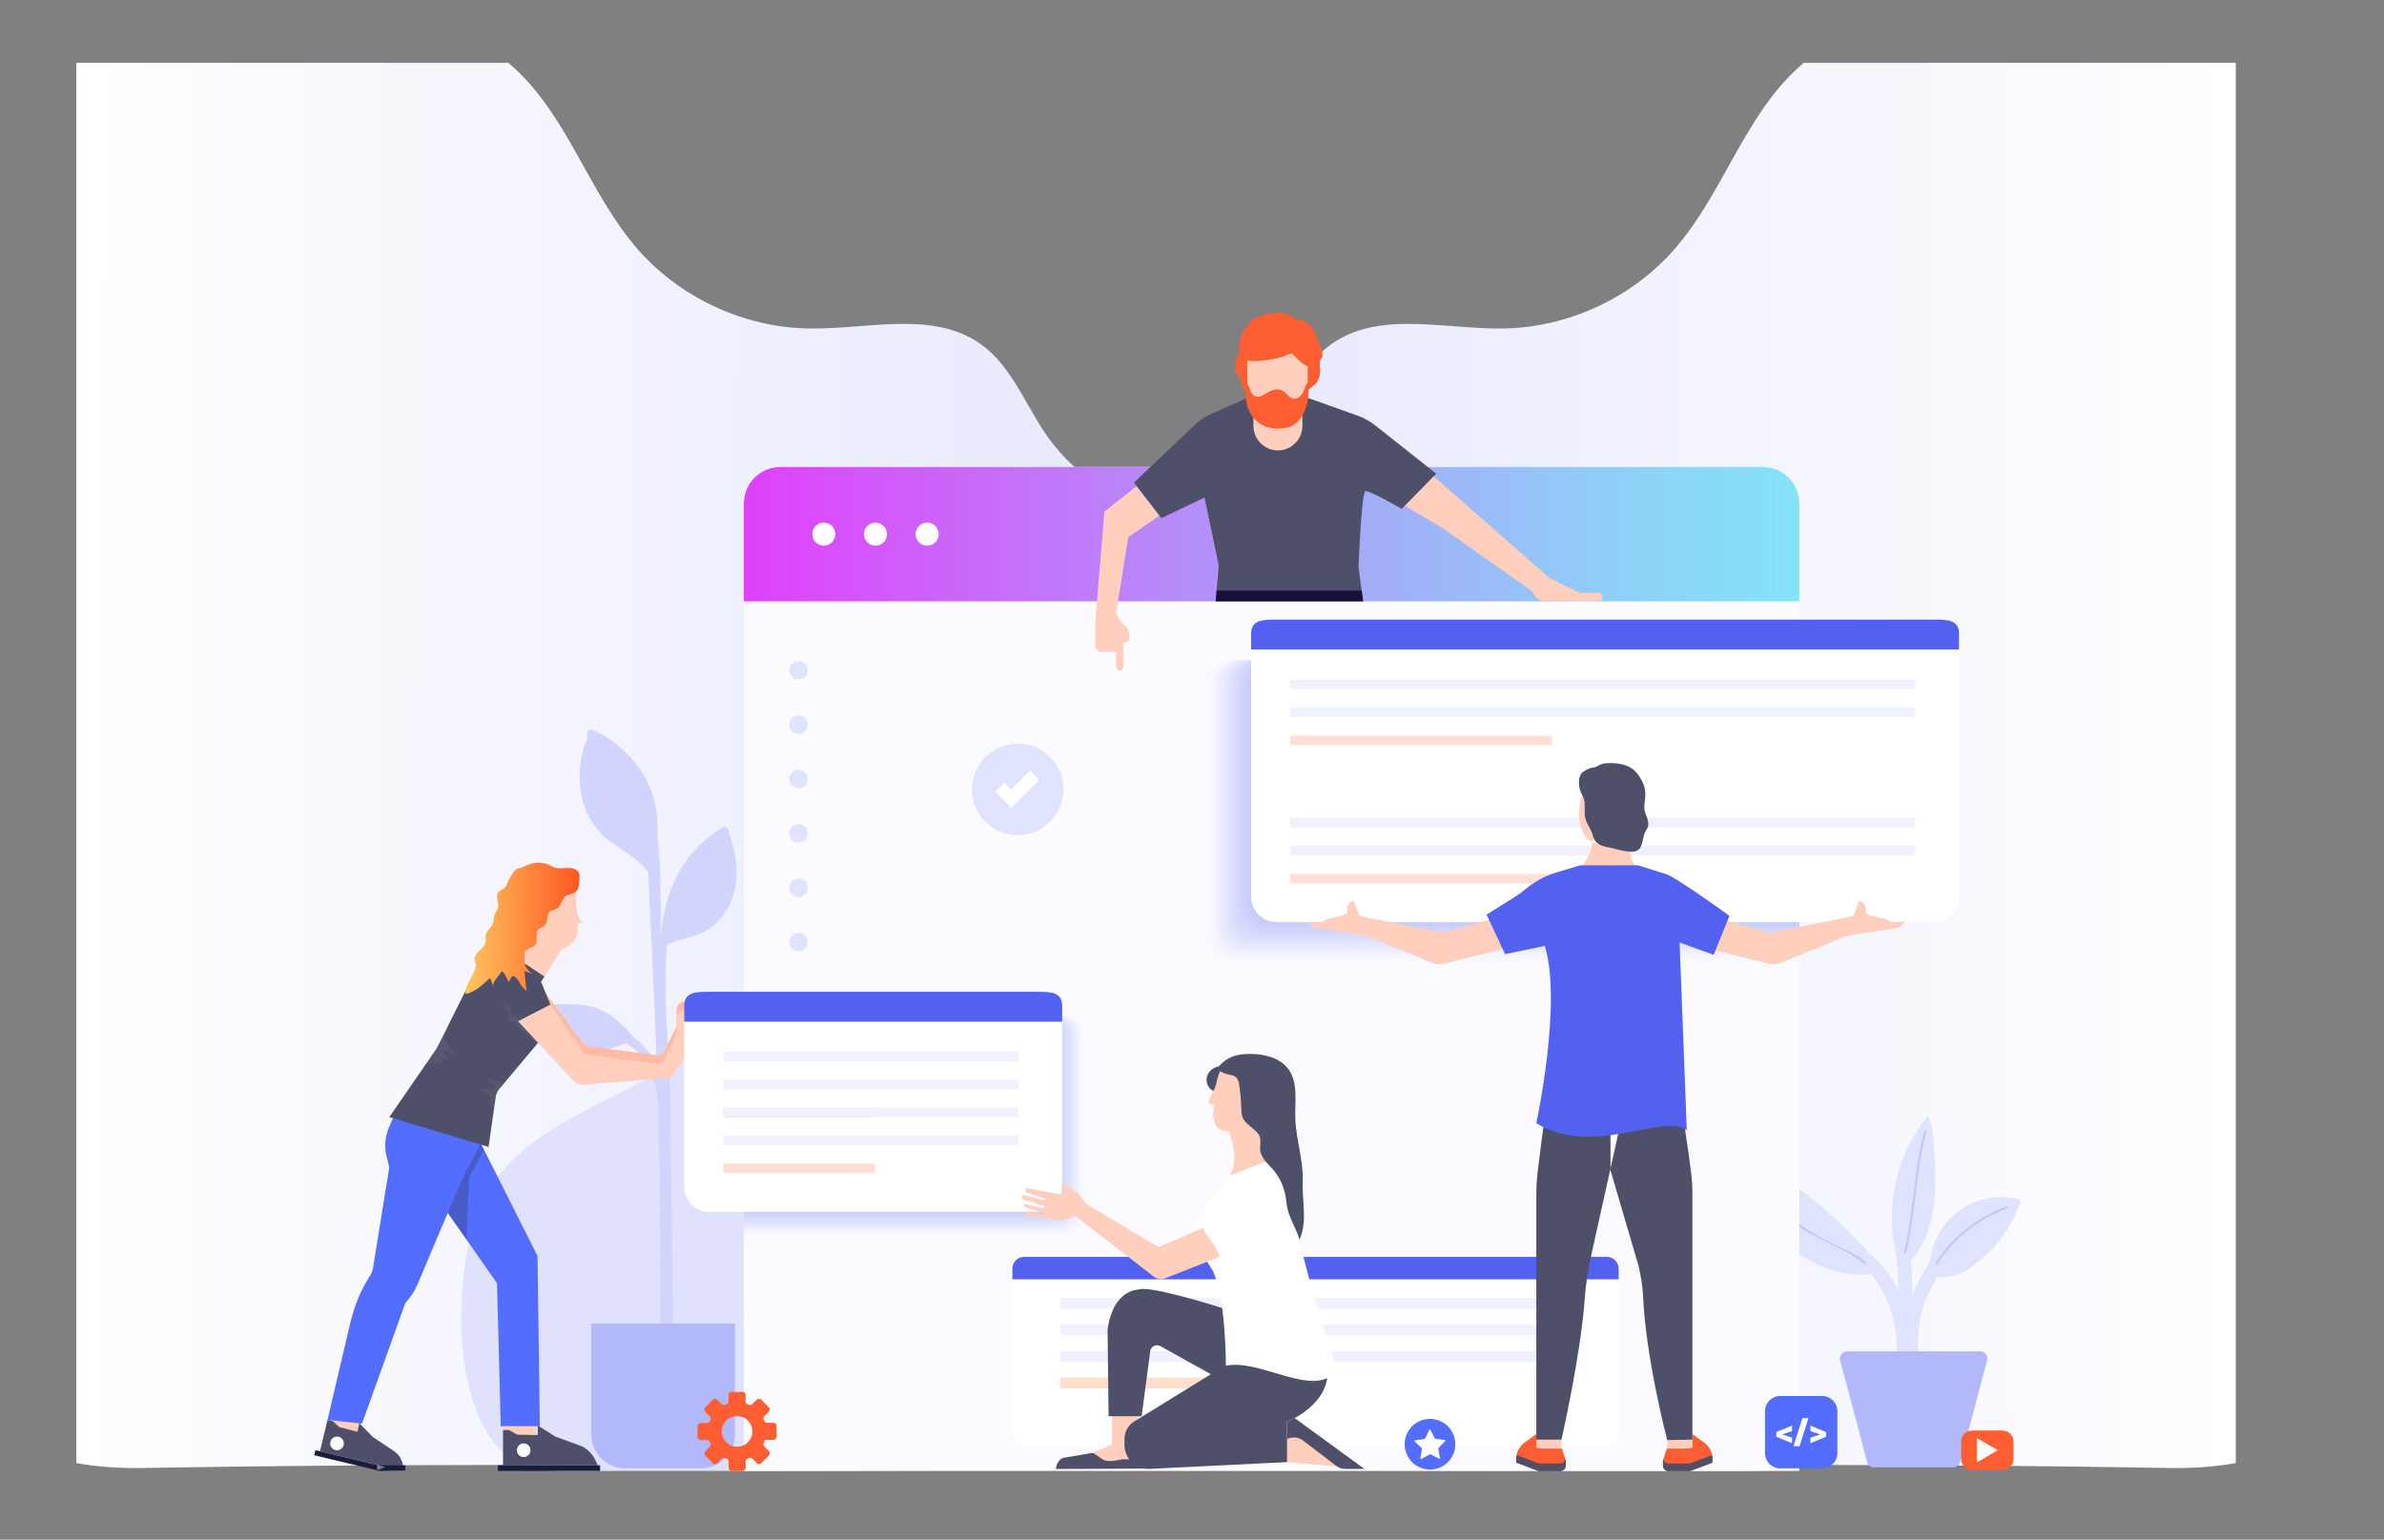 <svg xmlns="http://www.w3.org/2000/svg" viewBox="0 0 433.535 280" enable-background="new 0 0 433.535 280"><rect x="0" y="0" width="433.535" height="280" fill="#808080" stroke="none"/><style type="text/css">.st0{fill:none;} .st1{fill:#FFFFFF;} .st2{fill:url(#SVGID_1_);} .st3{fill:url(#SVGID_2_);} .st4{fill:url(#SVGID_3_);} .st5{opacity:0.15;} .st6{fill:#3FCDBA;} .st7{opacity:0.47;} .st8{fill:#E0E4F0;} .st9{fill:#65B5B7;} .st10{fill:#191C3C;} .st11{fill:#FDFDFE;} .st12{fill:#575A8F;} .st13{fill:#6371C5;} .st14{opacity:0.3;} .st15{fill:#414042;} .st16{fill:#FEC55E;} .st17{fill:#FDE1A7;} .st18{fill:#F1F2F2;} .st19{fill:#212121;} .st20{fill:url(#SVGID_4_);} .st21{fill:url(#SVGID_5_);} .st22{fill:#56408B;} .st23{fill:url(#XMLID_34_);} .st24{opacity:0.1;fill:#191C3C;} .st25{fill:#D77EDB;} .st26{fill:#5DDAF4;} .st27{fill:url(#XMLID_35_);} .st28{opacity:0.2;fill:#414042;} .st29{opacity:0.2;fill:#525D7A;} .st30{fill:url(#XMLID_39_);} .st31{fill:url(#XMLID_40_);} .st32{opacity:0.06;fill:#FFFFFF;} .st33{opacity:0.1;fill:#525D7A;} .st34{fill:#E6E7E8;} .st35{fill:#525D7A;} .st36{fill:url(#SVGID_6_);} .st37{opacity:0.15;fill:#525D7A;} .st38{fill:url(#SVGID_7_);} .st39{fill:url(#SVGID_8_);} .st40{fill:url(#XMLID_41_);} .st41{fill:url(#XMLID_42_);} .st42{fill:url(#XMLID_43_);} .st43{opacity:0.2;} .st44{fill:#037982;} .st45{opacity:0.3;fill:#3F4949;} .st46{fill:#623FE9;} .st47{fill:#9EE9F8;} .st48{fill:#6C60EB;} .st49{fill:#3F3CBC;} .st50{opacity:0.3;fill:#525D7A;} .st51{fill:#7DE1F6;} .st52{fill:url(#);} .st53{fill:#F6F6F6;} .st54{fill:#7866A2;} .st55{opacity:0.3;fill:#231F20;} .st56{fill:#F5F7F9;} .st57{opacity:0.2;fill:#BABECA;} .st58{fill:#FED17E;} .st59{fill:url(#SVGID_9_);} .st60{opacity:0.5;} .st61{fill:url(#SVGID_10_);} .st62{fill:url(#SVGID_11_);} .st63{fill:url(#XMLID_44_);} .st64{fill:url(#XMLID_45_);} .st65{fill:url(#XMLID_46_);} .st66{fill:url(#XMLID_47_);} .st67{fill:url(#SVGID_12_);} .st68{fill:url(#SVGID_13_);} .st69{fill:url(#SVGID_14_);} .st70{fill:url(#XMLID_48_);} .st71{fill:url(#XMLID_49_);} .st72{fill:url(#XMLID_50_);} .st73{fill:url(#SVGID_15_);} .st74{fill:url(#SVGID_16_);} .st75{fill:url(#XMLID_51_);} .st76{fill:url(#XMLID_52_);} .st77{fill:url(#XMLID_53_);} .st78{fill:url(#XMLID_54_);} .st79{fill:url(#SVGID_17_);} .st80{fill:url(#SVGID_18_);} .st81{fill:url(#SVGID_19_);} .st82{fill:url(#XMLID_55_);} .st83{fill:url(#XMLID_56_);} .st84{fill:url(#XMLID_57_);} .st85{fill:url(#SVGID_20_);} .st86{fill:url(#SVGID_21_);} .st87{fill:url(#SVGID_22_);} .st88{fill:url(#SVGID_23_);} .st89{fill:#D1D4FC;} .st90{fill:#B2B8FA;} .st91{fill:#E0E3FD;} .st92{fill:#C1C6FB;} .st93{fill:#FAFAFF;} .st94{fill:url(#XMLID_58_);} .st95{opacity:0;fill:#FFFFFF;} .st96{opacity:0.024;fill:#FDFDFF;} .st97{opacity:0.049;fill:#FBFCFF;} .st98{opacity:0.073;fill:#F9FAFF;} .st99{opacity:0.098;fill:#F7F8FF;} .st100{opacity:0.122;fill:#F6F6FE;} .st101{opacity:0.146;fill:#F4F5FE;} .st102{opacity:0.171;fill:#F2F3FE;} .st103{opacity:0.195;fill:#F0F1FE;} .st104{opacity:0.22;fill:#EEEFFE;} .st105{opacity:0.244;fill:#ECEEFE;} .st106{opacity:0.268;fill:#EAECFE;} .st107{opacity:0.293;fill:#E8EAFE;} .st108{opacity:0.317;fill:#E7E8FD;} .st109{opacity:0.342;fill:#E5E7FD;} .st110{opacity:0.366;fill:#E3E5FD;} .st111{opacity:0.39;fill:#E1E3FD;} .st112{opacity:0.415;fill:#DFE2FD;} .st113{opacity:0.439;fill:#DDE0FD;} .st114{opacity:0.463;fill:#DBDEFD;} .st115{opacity:0.488;fill:#D9DCFD;} .st116{opacity:0.512;fill:#D8DBFC;} .st117{opacity:0.537;fill:#D6D9FC;} .st118{opacity:0.561;fill:#D4D7FC;} .st119{opacity:0.585;fill:#D2D5FC;} .st120{opacity:0.61;fill:#D0D4FC;} .st121{opacity:0.634;fill:#CED2FC;} .st122{opacity:0.658;fill:#CCD0FC;} .st123{opacity:0.683;fill:#CACFFC;} .st124{opacity:0.707;fill:#C9CDFB;} .st125{opacity:0.732;fill:#C7CBFB;} .st126{opacity:0.756;fill:#C5C9FB;} .st127{opacity:0.78;fill:#C3C8FB;} .st128{opacity:0.805;fill:#C1C6FB;} .st129{opacity:0.829;fill:#BFC4FB;} .st130{opacity:0.854;fill:#BDC2FB;} .st131{opacity:0.878;fill:#BBC1FB;} .st132{opacity:0.902;fill:#BABFFA;} .st133{opacity:0.927;fill:#B8BDFA;} .st134{opacity:0.951;fill:#B6BBFA;} .st135{opacity:0.976;fill:#B4BAFA;} .st136{fill:#5361F0;} .st137{fill:#F0F1FE;} .st138{fill:#FFDFCC;} .st139{fill:#FE5E31;} .st140{fill:#536DFE;} .st141{fill:#FFDFD6;} .st142{fill:#FFCEBD;} .st143{fill:#4D5068;} .st144{display:none;opacity:0.58;fill:url(#SVGID_24_);} .st145{fill:#19103A;} .st146{opacity:0.3;fill:#30334F;} .st147{fill:#FFBBA1;} .st148{fill:url(#SVGID_25_);} .st149{opacity:0.1;fill:#A7A9AC;} .st150{fill:url(#SVGID_26_);stroke:#FF0000;stroke-miterlimit:10;} .st151{fill:#FF0000;}</style><pattern x="-282.569" y="-280" width="72" height="72.001" patternUnits="userSpaceOnUse" id="USGS_22_Gravel_Beach" viewBox="0.6 -72.001 72 72.001" overflow="visible"><path class="st0" d="M.6-72.001h72v72.001h-72z"/><path class="st1" d="M72.85-14.029c-.09 0-.18-.039-.25-.1-.06-.07-.1-.16-.1-.25s.04-.18.1-.25c.12-.12.36-.131.5 0 .061.07.101.16.101.25s-.04.18-.101.25c-.07.061-.16.1-.25.1zM21.35-68.779c-.09 0-.18-.039-.25-.1-.06-.07-.1-.16-.1-.25s.04-.18.1-.25c.141-.131.36-.131.49 0 .07.07.11.16.11.25s-.04.18-.101.25c-.069.061-.159.1-.249.1zM20.35-63.529c-.09 0-.18-.039-.25-.1-.06-.07-.1-.16-.1-.25 0-.1.04-.189.11-.25.109-.12.35-.131.489 0 .061.061.101.15.101.25 0 .09-.04.18-.101.25-.069.061-.149.1-.249.1zM20.6-61.279c-.09 0-.18-.039-.25-.1-.06-.07-.1-.16-.1-.25s.04-.18.1-.25c.131-.131.36-.131.5 0 .061.07.101.16.101.25s-.04.18-.101.25c-.07.061-.16.1-.25.1zM15.6-61.279c-.09 0-.18-.039-.25-.1-.06-.07-.1-.16-.1-.25 0-.1.04-.18.1-.25.12-.12.36-.131.5 0 .061.07.101.16.101.25s-.04.18-.101.25c-.07.061-.16.1-.25.1zM23.1-51.779c-.09 0-.18-.039-.25-.1-.06-.07-.1-.16-.1-.25s.04-.18.1-.25c.141-.131.36-.131.49 0 .07.07.11.16.11.25s-.04.18-.101.25c-.069.061-.159.1-.249.1zM15.6-48.779c-.09 0-.18-.039-.25-.1-.06-.07-.1-.16-.1-.25 0-.1.04-.19.11-.25.109-.12.35-.131.489 0 .061.06.101.15.101.25 0 .09-.04.18-.101.25-.069.061-.159.1-.249.1zM14.35-47.779c-.09 0-.18-.039-.25-.1-.06-.07-.1-.16-.1-.25s.04-.18.1-.25c.141-.131.36-.131.49 0 .07.07.11.16.11.25s-.04.18-.101.25c-.069.061-.149.1-.249.1zM24.35-44.779c-.09 0-.18-.039-.25-.1-.06-.07-.1-.16-.1-.25 0-.1.04-.19.11-.25.109-.12.359-.131.489 0 .061.07.101.16.101.25s-.04.18-.101.24c-.069.071-.159.11-.249.11zM31.1-46.029c-.09 0-.18-.039-.25-.1-.06-.07-.1-.16-.1-.25s.04-.18.1-.25c.141-.131.36-.131.49 0 .07.07.11.16.11.25s-.04.18-.101.25c-.069.061-.159.1-.249.1zM31.6-48.529c-.09 0-.18-.039-.25-.1-.06-.07-.1-.16-.1-.25 0-.1.04-.19.11-.25.12-.131.35-.131.489 0 .061.06.101.15.101.25 0 .09-.04.18-.101.25-.069.061-.149.1-.249.1zM29.6-53.529c-.09 0-.18-.039-.25-.1-.06-.07-.1-.16-.1-.25s.04-.18.1-.25c.141-.131.36-.131.49 0 .07.07.11.16.11.25s-.04.18-.101.25c-.069.061-.159.1-.249.1zM34.35-52.029c-.09 0-.18-.039-.25-.1-.06-.07-.1-.16-.1-.25s.04-.18.1-.25c.141-.131.36-.131.49 0 .07.07.11.16.11.25s-.04.18-.101.25c-.069.061-.159.1-.249.1zM31.85-57.029c-.09 0-.18-.039-.25-.1-.06-.07-.1-.16-.1-.25s.04-.18.1-.25c.141-.131.36-.131.49 0 .07.07.11.16.11.25s-.04.18-.101.25c-.069.061-.159.1-.249.1zM32.1-60.029c-.09 0-.18-.039-.25-.1-.06-.07-.1-.16-.1-.25s.04-.18.1-.25c.141-.131.36-.131.5 0 .061.07.101.16.101.25s-.04.18-.101.25c-.07.061-.16.1-.25.1zM32.6-64.779c-.09 0-.18-.039-.25-.1-.06-.07-.1-.16-.1-.25s.04-.18.1-.25c.141-.131.36-.131.49 0 .07.07.11.16.11.25s-.04.18-.101.25c-.069.061-.159.1-.249.1zM32.35-68.779c-.09 0-.18-.039-.25-.1-.06-.07-.1-.16-.1-.25 0-.1.04-.189.11-.25.12-.131.35-.131.489 0 .061.061.101.15.101.25 0 .09-.04.18-.101.25-.069.061-.159.1-.249.1zM34.35-70.529c-.09 0-.18-.039-.25-.109-.06-.051-.1-.15-.1-.24 0-.1.04-.189.11-.25.12-.131.359-.131.489 0 .061.061.101.15.101.25 0 .09-.04.189-.11.25-.06.06-.15.099-.24.099zM41.85-64.779c-.09 0-.18-.039-.25-.1-.069-.07-.1-.16-.1-.25s.04-.18.1-.25c.15-.141.36-.131.49 0 .07.07.11.16.11.25s-.04.18-.101.25c-.069.061-.159.1-.249.1zM45.85-65.029c-.09 0-.18-.039-.25-.1-.06-.07-.1-.15-.1-.25s.04-.18.1-.25c.141-.131.36-.131.49 0 .07.07.11.16.11.25s-.04.18-.101.25c-.069.061-.159.1-.249.1zM42.85-58.279c-.09 0-.18-.039-.25-.1-.06-.07-.1-.16-.1-.25 0-.1.04-.19.11-.25.12-.131.35-.131.489 0 .061.06.101.15.101.25 0 .09-.04.18-.101.25-.069.061-.159.1-.249.1zM47.35-57.529c-.09 0-.18-.039-.25-.1-.06-.07-.1-.16-.1-.25 0-.1.04-.19.11-.25.12-.131.35-.131.489 0 .061.07.101.16.101.25s-.03.17-.101.24c-.069.071-.159.11-.249.11zM47.35-55.529c-.09 0-.18-.039-.25-.1-.06-.07-.1-.16-.1-.25 0-.1.04-.19.11-.25.12-.131.359-.131.489 0 .061.07.101.16.101.25s-.04.17-.101.24c-.069.071-.159.11-.249.11zM39.35-51.029c-.09 0-.18-.039-.25-.1-.06-.07-.1-.16-.1-.25s.04-.18.1-.25c.141-.131.36-.131.49 0 .07.06.11.16.11.25s-.04.18-.101.25c-.069.061-.159.1-.249.1zM50.6-58.279c-.09 0-.18-.039-.25-.1-.069-.07-.1-.16-.1-.25s.03-.18.1-.25c.141-.131.37-.131.5 0 .061.07.101.16.101.25s-.04.18-.101.25c-.07.061-.16.1-.25.1zM52.6-59.779c-.09 0-.18-.039-.25-.109-.06-.061-.1-.15-.1-.24 0-.1.04-.19.11-.25.12-.12.35-.131.489 0 .061.06.101.15.101.25 0 .09-.04.18-.101.25-.069.06-.159.099-.249.099zM55.1-60.779c-.09 0-.18-.039-.25-.109-.06-.061-.1-.15-.1-.24 0-.1.04-.19.11-.25.12-.131.35-.131.489 0 .061.06.101.15.101.25 0 .09-.04.18-.101.25-.069.06-.159.099-.249.099zM56.85-71.029c-.09 0-.18-.039-.25-.1-.06-.07-.1-.16-.1-.25s.04-.18.1-.25c.12-.131.37-.131.5.01.061.061.101.15.101.24s-.04.18-.101.25c-.07.061-.16.1-.25.1zM68.35-68.779c-.09 0-.18-.039-.25-.1-.06-.07-.1-.16-.1-.25 0-.1.04-.189.11-.25.109-.12.35-.131.489 0 .061.061.101.15.101.25 0 .09-.04.18-.101.25-.069.061-.149.1-.249.1zM68.35-61.529c-.09 0-.18-.039-.25-.109-.06-.061-.1-.15-.1-.24s.04-.18.1-.25c.131-.131.36-.131.5 0 .061.07.101.16.101.25 0 .1-.04.18-.11.25-.061.06-.151.099-.241.099zM64.6-59.529c-.09 0-.18-.039-.25-.1-.06-.07-.1-.16-.1-.25s.04-.18.1-.25c.131-.131.36-.131.49 0 .07.07.11.16.11.25s-.04.18-.101.25c-.069.061-.159.1-.249.1zM65.6-56.029c-.09 0-.18-.039-.25-.1-.06-.07-.1-.16-.1-.25 0-.1.04-.18.1-.25.12-.12.37-.131.5 0 .061.07.101.16.101.25s-.04.18-.101.25c-.07.061-.16.1-.25.1zM64.35-52.029c-.09 0-.18-.039-.25-.109-.06-.061-.1-.15-.1-.24s.04-.18.1-.25c.131-.131.37-.131.5 0 .061.07.101.16.101.25 0 .1-.04.18-.11.25-.061.06-.151.099-.241.099zM66.6-52.029c-.09 0-.18-.039-.25-.1-.06-.07-.1-.16-.1-.25 0-.1.04-.19.11-.25.109-.12.35-.131.489 0 .061.06.101.15.101.25 0 .09-.04.18-.101.25-.069.061-.159.1-.249.1zM68.35-50.529c-.09 0-.18-.039-.25-.1-.06-.07-.1-.16-.1-.25s.04-.18.1-.25c.131-.131.36-.131.5 0 .061.07.101.16.101.25s-.04.18-.101.25c-.07.061-.16.1-.25.1zM7.35-19.529c-.09 0-.18-.039-.25-.1-.06-.07-.1-.16-.1-.25s.04-.18.1-.25c.12-.12.36-.131.5 0 .061.07.101.16.101.25s-.04.18-.101.25c-.07.061-.16.1-.25.1zM7.6-17.279c-.09 0-.18-.039-.25-.1-.06-.07-.1-.16-.1-.25s.04-.18.1-.25c.12-.131.36-.131.5 0 .061.07.101.16.101.25s-.04.18-.101.25c-.07.061-.16.1-.25.1zM2.6-17.279c-.09 0-.18-.039-.25-.1-.06-.07-.1-.16-.1-.25s.04-.18.1-.25c.12-.12.36-.131.5 0 .061.07.101.16.101.25s-.04.18-.101.25c-.07.061-.16.1-.25.1zM10.1-7.779c-.09 0-.18-.039-.25-.1-.06-.07-.1-.16-.1-.25s.04-.18.1-.25c.131-.131.36-.131.49 0 .07.07.11.16.11.25s-.04.18-.101.25c-.069.061-.159.1-.249.1zM1.35-3.779c-.09 0-.18-.039-.25-.1-.06-.07-.1-.16-.1-.25s.04-.18.1-.25c.12-.12.36-.131.5 0 .06.07.1.16.1.25s-.04.18-.1.25c-.07.061-.16.1-.25.1zM11.35-.779c-.09 0-.18-.039-.25-.1-.06-.07-.1-.16-.1-.25s.04-.18.1-.25c.12-.12.37-.131.5 0 .061.07.101.16.101.25s-.04.18-.101.25c-.07.061-.16.1-.25.1zM18.6-4.529c-.09 0-.18-.039-.25-.1-.06-.07-.1-.16-.1-.25s.04-.189.1-.25c.12-.12.36-.131.49 0 .07.07.11.16.11.25s-.04.18-.101.25c-.069.061-.159.1-.249.1zM16.6-9.529c-.09 0-.18-.039-.25-.1-.06-.07-.1-.16-.1-.25s.04-.18.1-.25c.12-.131.36-.131.5 0 .061.07.101.16.101.25s-.04.18-.101.25c-.07.061-.16.1-.25.1zM19.85-14.029c-.09 0-.18-.039-.25-.1-.06-.07-.1-.16-.1-.25 0-.1.04-.19.11-.25.12-.12.359-.131.489 0 .061.06.101.15.101.25 0 .09-.04.18-.101.25-.069.061-.159.1-.249.1zM19.1-16.029c-.09 0-.18-.039-.25-.1-.06-.07-.1-.16-.1-.25 0-.1.04-.189.11-.25.109-.12.35-.131.489 0 .061.061.101.15.101.25 0 .09-.04.18-.101.25-.069.061-.159.1-.249.1zM16.6-17.029c-.09 0-.18-.039-.25-.1-.06-.07-.1-.16-.1-.25 0-.1.04-.189.11-.25.109-.12.35-.131.489 0 .061.061.101.15.101.25 0 .09-.04.18-.101.25-.069.061-.159.1-.249.1zM19.6-20.779c-.09 0-.18-.039-.25-.1-.06-.07-.1-.16-.1-.25 0-.1.04-.189.11-.25.12-.12.359-.131.489 0 .061.061.101.15.101.25 0 .09-.04.18-.101.25-.069.061-.159.1-.249.1zM19.35-24.779c-.09 0-.18-.039-.25-.1-.06-.07-.1-.16-.1-.25s.04-.18.1-.25c.12-.12.36-.131.5 0 .061.07.101.16.101.25s-.04.18-.101.25c-.07.061-.16.1-.25.1zM16.6-24.529c-.09 0-.18-.039-.25-.1-.06-.07-.1-.16-.1-.25s.04-.18.1-.25c.12-.131.36-.131.5 0 .061.07.101.16.101.25s-.04.18-.101.25c-.07.061-.16.1-.25.1zM32.85-21.029c-.09 0-.18-.039-.25-.1-.06-.07-.1-.16-.1-.25 0-.1.04-.189.11-.25.12-.131.35-.131.489 0 .061.061.101.15.101.25 0 .09-.04.18-.101.25-.069.061-.159.1-.249.1zM27.6-17.529c-.09 0-.18-.039-.25-.1-.06-.07-.1-.16-.1-.25s.04-.18.1-.25c.131-.131.36-.131.5 0 .061.07.101.16.101.25s-.04.18-.101.25c-.07.061-.16.1-.25.1zM32.35-16.029c-.09 0-.18-.039-.25-.1-.06-.07-.1-.16-.1-.25s.04-.18.1-.25c.131-.131.36-.131.5 0 .061.07.101.16.101.25s-.04.18-.101.25c-.07.061-.16.1-.25.1zM32.35-14.279c-.09 0-.18-.039-.239-.1-.07-.07-.11-.16-.11-.25 0-.1.04-.19.1-.25.131-.131.36-.131.5 0 .061.06.101.15.101.25 0 .09-.04.18-.101.25-.071.061-.161.1-.251.1zM34.35-13.529c-.09 0-.18-.039-.25-.1-.06-.07-.1-.16-.1-.25s.04-.18.1-.25c.131-.131.37-.131.5 0 .061.07.101.16.101.25s-.04.18-.101.25c-.07.061-.16.1-.25.1zM26.35-7.029c-.09 0-.18-.039-.25-.1-.06-.07-.1-.16-.1-.25s.04-.18.1-.25c.141-.131.36-.131.49 0 .07.07.11.16.11.25s-.04.18-.101.25c-.069.061-.159.1-.249.1zM36.35-15.529c-.09 0-.18-.039-.25-.1-.06-.07-.1-.16-.1-.25s.04-.18.1-.25c.15-.131.36-.131.49 0 .07.07.11.16.11.25s-.04.18-.101.25c-.069.061-.159.1-.249.1zM39.6-15.779c-.09 0-.18-.039-.239-.1-.07-.07-.11-.16-.11-.25s.04-.18.1-.25c.141-.131.36-.131.5 0 .061.07.101.16.101.25s-.04.18-.101.25c-.071.061-.161.1-.251.1zM42.1-21.029c-.09 0-.18-.039-.25-.1-.06-.07-.1-.16-.1-.25s.04-.18.1-.25c.141-.131.36-.131.5 0 .061.07.101.16.101.25s-.04.18-.101.25c-.07.061-.16.1-.25.1zM43.85-27.029c-.09 0-.18-.039-.25-.109-.06-.06-.1-.15-.1-.24s.04-.18.1-.25c.131-.131.36-.131.5 0 .061.07.101.16.101.25s-.04.18-.101.25c-.07.06-.16.099-.25.099zM51.35-21.279c-.09 0-.18-.039-.25-.1-.069-.08-.1-.16-.1-.25s.04-.18.1-.25c.141-.141.36-.131.5 0 .061.07.101.16.101.25s-.04.18-.101.25c-.07.061-.16.1-.25.1zM52.35-25.279c-.09 0-.18-.039-.25-.109-.06-.06-.1-.15-.1-.24 0-.1.04-.189.11-.25.109-.12.35-.131.489 0 .061.061.101.15.101.25 0 .09-.04.18-.101.25-.069.06-.159.099-.249.099zM55.35-24.779c-.1 0-.189-.039-.25-.109-.06-.06-.1-.15-.1-.24s.04-.189.1-.25c.131-.131.36-.131.49 0 .07.07.11.15.11.25 0 .09-.04.18-.101.25-.069.06-.159.099-.249.099zM55.35-17.529c-.1 0-.189-.039-.25-.109-.06-.06-.1-.15-.1-.24 0-.1.04-.189.11-.25.109-.12.35-.131.489 0 .061.061.101.15.101.25 0 .09-.04.18-.101.25-.069.06-.159.099-.249.099zM51.6-15.529c-.09 0-.18-.039-.25-.1-.06-.07-.1-.16-.1-.25s.04-.18.1-.25c.131-.131.37-.131.5 0 .07.07.101.16.101.25s-.04.18-.101.25c-.07.061-.15.1-.25.1zM51.35-8.029c-.09 0-.18-.039-.25-.1-.06-.07-.1-.16-.1-.25s.03-.18.1-.24c.15-.15.36-.141.49-.01.07.07.11.16.11.25s-.04.18-.101.25c-.069.061-.149.1-.249.1zM53.6-8.029c-.09 0-.18-.039-.25-.1-.06-.07-.1-.16-.1-.25 0-.1.04-.189.11-.25.109-.12.359-.131.489.01.061.051.101.141.101.24 0 .09-.04.18-.101.25-.069.061-.159.1-.249.1zM56.35-8.779c-.09 0-.18-.039-.25-.1-.06-.07-.1-.16-.1-.25s.04-.18.1-.25c.131-.131.351-.131.49 0 .07.07.11.16.11.25s-.04.18-.101.25c-.069.061-.159.1-.249.1zM58.6-10.279c-.09 0-.18-.039-.25-.109-.06-.061-.1-.15-.1-.24s.04-.18.1-.25c.131-.131.36-.131.5 0 .061.07.101.15.101.25 0 .09-.04.18-.101.25-.07.06-.16.099-.25.099zM21.35-44.779c-.09 0-.18-.039-.25-.1-.06-.07-.1-.16-.1-.25s.04-.18.1-.25c.141-.131.36-.131.49 0 .07.07.11.16.11.25s-.04.18-.101.25c-.069.061-.159.1-.249.1zM23.1-47.779c-.09 0-.18-.039-.25-.1-.06-.07-.1-.16-.1-.25s.04-.18.1-.25c.141-.131.36-.131.5 0 .061.07.101.16.101.25s-.04.18-.101.25c-.07.061-.16.1-.25.1zM39.35-47.029c-.09 0-.18-.039-.25-.1-.06-.07-.1-.16-.1-.25s.04-.18.1-.25c.131-.131.37-.131.5 0 .061.07.101.16.101.25s-.04.18-.101.25c-.07.061-.16.1-.25.1zM46.6-42.779c-.09 0-.18-.039-.25-.1-.069-.07-.1-.16-.1-.25s.04-.18.1-.24c.15-.15.36-.141.49-.01.07.07.11.16.11.25s-.04.18-.101.25c-.069.061-.159.1-.249.1zM55.6-43.779c-.09 0-.18-.039-.25-.1-.06-.07-.1-.16-.1-.25s.04-.18.1-.25c.12-.12.36-.141.5 0 .061.07.101.16.101.25s-.04.18-.101.25c-.07.061-.16.1-.25.1zM51.6-46.529c-.09 0-.18-.039-.25-.1-.06-.07-.1-.16-.1-.25s.04-.18.1-.25c.131-.131.37-.131.5 0 .07.07.101.16.101.25s-.04.18-.101.25c-.07.061-.16.1-.25.1zM52.35-42.279c-.1 0-.18-.039-.25-.1-.06-.07-.1-.16-.1-.25s.04-.18.1-.25c.141-.131.36-.131.49 0 .07.07.11.16.11.25s-.04.18-.101.25c-.069.061-.159.1-.249.1zM62.85-36.279c-.09 0-.18-.039-.25-.1-.06-.07-.1-.16-.1-.25 0-.1.04-.19.11-.25.109-.12.359-.131.489.01.061.051.101.141.101.24 0 .09-.04.18-.101.25-.069.061-.159.1-.249.1zM57.1-32.779c-.09 0-.18-.039-.25-.1-.06-.07-.1-.16-.1-.25s.04-.18.1-.25c.131-.131.36-.131.49 0 .07.07.11.16.11.25s-.04.18-.101.25c-.069.061-.159.1-.249.1zM48.6-34.529c-.09 0-.18-.039-.239-.1-.07-.07-.11-.16-.11-.25s.04-.18.1-.25c.12-.131.37-.131.5.01.061.06.101.141.101.24 0 .09-.04.18-.101.25-.071.061-.161.1-.251.1zM48.35-30.529c-.1 0-.189-.039-.25-.109-.06-.06-.1-.15-.1-.24s.04-.18.1-.25c.12-.12.36-.131.5 0 .061.07.101.16.101.25s-.04.18-.101.25c-.07.06-.16.099-.25.099zM53.85-26.779c-.09 0-.189-.039-.25-.109-.06-.051-.1-.141-.1-.24s.04-.18.11-.25c.109-.12.35-.131.489 0 .061.07.101.16.101.25s-.04.18-.101.25c-.069.06-.159.099-.249.099zM62.6-23.779c-.09 0-.18-.039-.25-.1-.06-.07-.1-.16-.1-.25 0-.1.04-.189.11-.25.109-.12.359-.131.489.01.061.051.101.141.101.24 0 .09-.04.18-.101.25-.069.061-.159.1-.249.1zM65.35-20.029c-.09 0-.18-.039-.25-.1-.06-.07-.1-.16-.1-.25 0-.1.04-.189.11-.25.109-.12.35-.131.489 0 .061.061.101.15.101.25 0 .09-.04.18-.101.25-.069.061-.159.1-.249.1zM69.85-26.779c-.09 0-.18-.039-.25-.1-.06-.07-.1-.16-.1-.25s.04-.18.1-.25c.12-.131.36-.131.5 0 .061.07.101.16.101.25s-.04.18-.101.25c-.07.061-.16.1-.25.1zM60.35-32.779c-.1 0-.189-.039-.25-.109-.06-.061-.1-.15-.1-.24s.04-.19.11-.25c.12-.131.35-.131.489 0 .061.07.101.16.101.25s-.04.18-.101.25c-.069.06-.149.099-.249.099zM32.85-24.779c-.09 0-.18-.039-.25-.1-.06-.07-.1-.16-.1-.25s.04-.18.1-.25c.141-.131.36-.131.49 0 .07.07.11.16.11.25s-.04.18-.101.25c-.069.061-.159.1-.249.1zM26.6-34.029c-.09 0-.18-.039-.25-.1-.06-.07-.1-.16-.1-.25s.04-.18.1-.25c.141-.131.36-.131.49 0 .07.07.11.16.11.25s-.04.18-.101.25c-.069.061-.159.1-.249.1zM30.1-36.279c-.09 0-.18-.039-.239-.1-.07-.07-.11-.16-.11-.25 0-.1.04-.19.11-.25.12-.12.359-.131.489 0 .061.06.101.15.101.25 0 .09-.04.18-.101.25-.07.061-.16.1-.25.1zM10.85-42.279c-.09 0-.18-.039-.25-.1-.06-.07-.1-.16-.1-.25s.04-.18.1-.25c.131-.12.36-.131.49 0 .07.06.11.15.11.25 0 .09-.04.18-.101.25-.069.061-.159.1-.249.1zM6.35-40.279c-.09 0-.18-.039-.25-.1-.06-.07-.1-.16-.1-.25s.04-.18.1-.25c.131-.131.36-.131.49 0 .07.06.11.15.11.25s-.04.18-.101.25c-.069.061-.159.1-.249.1zM2.85-36.529c-.09 0-.18-.039-.25-.1-.06-.07-.1-.16-.1-.25s.04-.18.1-.25c.12-.131.37-.131.5 0 .07.07.101.16.101.25s-.03.17-.101.24c-.07.071-.16.11-.25.11zM17.35-29.779c-.09 0-.18-.039-.25-.1-.06-.07-.1-.16-.1-.25 0-.1.04-.189.11-.25.13-.131.359-.131.489 0 .061.061.101.15.101.25 0 .09-.04.18-.101.25-.069.061-.149.1-.249.1zM13.1-35.779c-.09 0-.18-.039-.25-.1-.06-.07-.1-.16-.1-.25 0-.1.04-.19.11-.25.109-.12.35-.131.489 0 .061.06.101.15.101.25 0 .09-.04.18-.101.25-.069.061-.149.1-.249.1zM26.85-41.529c-.09 0-.18-.039-.25-.1-.06-.07-.1-.16-.1-.25s.04-.18.1-.25c.131-.131.37-.131.5 0 .061.07.101.16.101.25s-.04.18-.101.25c-.07.061-.16.1-.25.1zM39.6-41.029c-.09 0-.18-.039-.25-.1-.06-.07-.1-.16-.1-.25s.04-.18.1-.25c.131-.131.36-.131.5 0 .061.07.101.16.101.25s-.04.18-.101.25c-.07.061-.15.1-.25.1zM38.6-39.029c-.09 0-.18-.039-.25-.1-.06-.07-.1-.16-.1-.25s.04-.18.1-.25c.131-.131.37-.131.5 0 .061.07.101.16.101.25s-.04.18-.101.25c-.07.061-.16.1-.25.1zM28.35-29.779c-.09 0-.18-.039-.25-.1-.06-.07-.1-.16-.1-.25s.04-.18.1-.25c.131-.131.37-.131.5 0 .061.07.101.16.101.25s-.04.18-.101.25c-.07.061-.16.1-.25.1zM6.85-51.279c-.09 0-.18-.039-.25-.1-.06-.07-.1-.16-.1-.25s.04-.18.1-.25c.12-.131.36-.131.5 0 .061.07.101.16.101.25s-.04.18-.101.25c-.07.061-.16.1-.25.1zM10.1-53.029c-.09 0-.18-.039-.25-.1-.06-.07-.1-.16-.1-.25s.04-.18.1-.25c.131-.131.36-.131.49 0 .07.07.11.16.11.25s-.04.18-.101.25c-.069.061-.159.1-.249.1zM12.1-48.279c-.09 0-.18-.039-.25-.1-.06-.07-.1-.16-.1-.25 0-.1.04-.19.11-.25.109-.12.35-.131.489 0 .061.06.101.15.101.25 0 .09-.04.18-.101.25-.069.061-.149.1-.249.1zM3.35-46.029c-.09 0-.18-.039-.25-.1-.06-.07-.1-.16-.1-.25s.04-.18.1-.25c.12-.12.37-.131.5 0 .061.07.101.16.101.25s-.04.18-.101.25c-.07.061-.16.1-.25.1zM64.6-42.279c-.09 0-.18-.039-.239-.1-.07-.07-.11-.16-.11-.25s.04-.18.1-.25c.131-.131.36-.131.49 0 .07.07.11.16.11.25s-.04.18-.101.25c-.07.061-.16.1-.25.1zM69.85-42.029c-.09 0-.18-.039-.25-.1-.06-.07-.1-.16-.1-.25s.04-.19.11-.25c.109-.12.35-.131.489 0 .061.06.101.15.101.25 0 .09-.04.18-.101.25-.069.061-.149.1-.249.1zM1.85-62.779c-.09 0-.18-.039-.25-.1-.06-.07-.1-.16-.1-.25s.04-.18.1-.25c.12-.12.37-.131.5 0 .061.07.101.16.101.25s-.04.18-.101.25c-.07.061-.16.1-.25.1zM16.85-65.779c-.09 0-.18-.039-.25-.1-.06-.07-.1-.16-.1-.25 0-.1.04-.18.1-.25.12-.12.36-.131.5 0 .061.07.101.16.101.25s-.04.18-.101.25c-.07.061-.16.1-.25.1zM4.1-65.779c-.09 0-.18-.039-.25-.1-.06-.07-.1-.16-.1-.25s.04-.18.1-.25c.131-.131.36-.131.49 0 .07.07.11.16.11.25s-.04.18-.101.25c-.069.061-.159.1-.249.1zM13.1-57.529c-.09 0-.18-.039-.25-.1-.06-.07-.1-.16-.1-.25s.04-.18.1-.25c.131-.131.36-.131.49 0 .07.07.11.16.11.25s-.04.18-.101.25c-.069.061-.159.1-.249.1zM18.85-52.529c-.09 0-.18-.039-.25-.1-.06-.07-.1-.16-.1-.25s.04-.19.1-.25c.131-.131.36-.131.49 0 .07.07.11.16.11.25s-.04.18-.101.25c-.069.061-.159.1-.249.1zM21.6-34.779c-.09 0-.18-.039-.25-.1-.06-.07-.1-.16-.1-.25s.04-.19.1-.25c.12-.12.36-.131.49 0 .07.07.11.16.11.25s-.04.18-.101.25c-.069.061-.159.1-.249.1zM1.1-27.529c-.09 0-.18-.039-.25-.1-.06-.07-.1-.16-.1-.25 0-.1.04-.189.11-.25.109-.12.35-.131.489 0 .061.061.101.15.101.25 0 .09-.04.18-.101.25-.069.061-.159.1-.249.1zM68.35-5.779c-.09 0-.18-.039-.25-.1-.06-.07-.1-.16-.1-.25 0-.1.04-.189.11-.25.109-.12.35-.131.489 0 .061.061.101.15.101.25 0 .09-.04.18-.101.25-.069.061-.159.1-.249.1zM60.1-2.029c-.09 0-.18-.039-.25-.1-.069-.07-.1-.16-.1-.25s.04-.18.1-.25c.141-.131.36-.131.5 0 .061.061.101.15.101.25s-.04.18-.101.25c-.07.061-.16.1-.25.1zM40.85-3.779c-.09 0-.18-.039-.25-.1-.06-.07-.1-.16-.1-.25s.04-.18.1-.25c.131-.131.37-.131.5 0 .061.07.101.16.101.25s-.04.18-.101.25c-.07.061-.15.1-.25.1zM4.85-11.779c-.09 0-.18-.039-.25-.1-.06-.07-.1-.16-.1-.25s.04-.18.1-.25c.131-.131.36-.131.49 0 .07.07.11.16.11.25s-.04.18-.101.25c-.069.061-.159.1-.249.1zM26.85-12.279c-.09 0-.18-.039-.25-.1-.06-.07-.1-.16-.1-.25s.04-.18.1-.25c.141-.131.36-.131.49 0 .07.07.11.16.11.25s-.04.18-.101.25c-.069.061-.159.1-.249.1zM37.6-23.279c-.09 0-.18-.039-.25-.1-.06-.07-.1-.16-.1-.25 0-.1.04-.18.1-.25.141-.131.36-.131.5 0 .061.07.101.16.101.25s-.04.18-.101.25c-.07.061-.15.1-.25.1zM9.1-31.529c-.09 0-.18-.039-.25-.1-.06-.07-.1-.16-.1-.25s.04-.18.1-.25c.131-.131.351-.131.49 0 .07.07.11.16.11.25s-.04.18-.101.25c-.069.061-.159.1-.249.1zM52.6-33.779c-.09 0-.18-.039-.25-.109-.06-.061-.1-.15-.1-.24 0-.1.04-.19.11-.25.109-.12.35-.131.489 0 .061.06.101.15.101.25 0 .09-.04.18-.101.25-.069.06-.159.099-.249.099zM61.1-25.779c-.09 0-.18-.039-.25-.1-.06-.07-.1-.16-.1-.25 0-.1.04-.189.11-.25.109-.12.35-.131.489 0 .061.061.101.15.101.25 0 .09-.04.18-.101.25-.069.061-.159.1-.249.1zM51.6-5.529c-.09 0-.18-.039-.25-.1-.06-.07-.1-.16-.1-.25s.04-.18.1-.25c.141-.131.36-.131.5 0 .061.07.101.16.101.25s-.03.18-.101.25c-.07.061-.16.1-.25.1zM40.35-34.029c-.09 0-.18-.039-.25-.1-.06-.07-.1-.16-.1-.25s.04-.18.1-.25c.15-.131.36-.131.49 0 .07.07.11.16.11.25s-.04.18-.101.25c-.069.061-.159.1-.249.1zM27.85-58.279c-.09 0-.18-.039-.25-.1-.06-.07-.1-.16-.1-.25s.04-.18.1-.25c.141-.131.36-.131.49 0 .07.07.11.16.11.25s-.04.18-.101.25c-.069.061-.159.1-.249.1zM20.1-45.279c-.09 0-.18-.039-.25-.1-.06-.07-.1-.16-.1-.25s.04-.19.1-.25c.12-.12.36-.131.49 0 .07.07.11.16.11.25s-.04.18-.101.25c-.069.061-.159.1-.249.1zM12.1-70.029c-.09 0-.18-.039-.25-.1-.06-.07-.1-.16-.1-.25s.04-.18.1-.25c.12-.12.36-.131.5 0 .061.07.101.16.101.25s-.04.18-.101.25c-.07.061-.16.1-.25.1zM55.6-68.029c-.09 0-.18-.039-.25-.1-.06-.07-.1-.16-.1-.25 0-.1.04-.189.11-.25.109-.12.35-.131.489 0 .061.061.101.15.101.25 0 .09-.04.18-.101.25-.069.061-.159.1-.249.1zM47.6-2.029c-.09 0-.18-.039-.25-.1-.06-.07-.1-.15-.1-.25 0-.09.04-.18.1-.25.141-.131.36-.131.49 0 .07.07.11.16.11.25s-.04.18-.101.25c-.069.061-.159.1-.249.1zM5.1-31.529c-.09 0-.18-.039-.25-.1-.06-.07-.1-.16-.1-.25 0-.1.04-.19.11-.25.109-.12.35-.131.489 0 .061.06.101.15.101.25 0 .09-.04.18-.101.25-.069.061-.159.1-.249.1zM69.1-58.529c-.09 0-.18-.039-.25-.1-.06-.07-.1-.16-.1-.25s.04-.18.1-.25c.131-.131.36-.131.5 0 .061.07.101.15.101.25s-.04.18-.101.25c-.07.061-.16.1-.25.1zM23.6-57.779c-.09 0-.18-.039-.25-.1-.06-.07-.1-.16-.1-.25s.04-.18.1-.25c.141-.131.36-.131.49 0 .07.07.11.16.11.25s-.04.18-.101.25c-.069.061-.159.1-.249.1zM20.85-54.529c-.09 0-.18-.039-.25-.1-.06-.07-.1-.16-.1-.25s.04-.18.1-.25c.141-.131.36-.131.5 0 .061.07.101.16.101.25s-.04.18-.101.25c-.07.061-.16.1-.25.1zM15.1-54.529c-.09 0-.18-.039-.25-.1-.06-.07-.1-.16-.1-.25 0-.1.04-.19.11-.25.109-.12.35-.131.489 0 .061.06.101.15.101.25 0 .09-.04.18-.101.25-.069.061-.159.1-.249.1zM6.35-60.029c-.09 0-.18-.039-.25-.1-.06-.07-.1-.16-.1-.25s.04-.18.1-.25c.131-.131.36-.131.49 0 .07.06.11.15.11.25 0 .09-.04.18-.101.25-.069.061-.159.1-.249.1zM7.35-69.029c-.09 0-.17-.039-.239-.1-.071-.07-.111-.16-.111-.25s.04-.18.1-.25c.131-.131.36-.131.49 0 .07.07.11.16.11.25s-.04.18-.101.25c-.069.061-.159.1-.249.1zM10.35-63.529c-.09 0-.18-.039-.25-.1-.06-.07-.1-.16-.1-.25s.04-.18.1-.25c.131-.131.36-.131.49 0 .07.07.11.16.11.25s-.04.18-.101.25c-.069.061-.159.1-.249.1zM14.6-63.529c-.09 0-.18-.039-.25-.1-.06-.07-.1-.16-.1-.25 0-.1.04-.189.11-.25.109-.12.35-.131.489 0 .061.061.101.15.101.25 0 .09-.04.18-.101.25-.069.061-.159.1-.249.1zM26.1-64.779c-.09 0-.18-.039-.25-.1-.06-.07-.1-.16-.1-.25s.04-.18.1-.25c.141-.131.36-.131.49 0 .07.07.11.16.11.25s-.04.18-.101.25c-.069.061-.159.1-.249.1zM37.35-64.279c-.09 0-.18-.039-.25-.1-.06-.07-.1-.16-.1-.25s.04-.18.1-.25c.131-.131.36-.131.5 0 .061.07.101.16.101.25s-.04.18-.101.25c-.07.061-.16.1-.25.1zM37.85-67.529c-.09 0-.18-.039-.25-.1-.06-.07-.1-.16-.1-.25 0-.1.04-.189.11-.25.12-.131.359-.131.489 0 .061.061.101.15.101.25 0 .09-.04.18-.101.25-.069.061-.159.1-.249.1zM43.6-69.529c-.09 0-.18-.039-.25-.1-.06-.07-.1-.16-.1-.25s.04-.18.1-.25c.131-.131.36-.131.5 0 .061.07.101.16.101.25s-.04.18-.101.25c-.08.061-.16.1-.25.1zM49.85-63.529c-.09 0-.18-.039-.25-.1-.069-.07-.1-.16-.1-.25s.03-.18.1-.25c.141-.131.37-.131.5 0 .061.07.101.16.101.25s-.04.18-.101.25c-.07.061-.16.1-.25.1zM46.35-62.529c-.09 0-.18-.039-.25-.1-.06-.07-.1-.16-.1-.25s.04-.18.1-.25c.141-.131.36-.131.5 0 .061.07.101.16.101.25s-.04.18-.101.25c-.07.061-.15.1-.25.1zM36.1-60.779c-.09 0-.18-.039-.25-.1-.06-.07-.1-.16-.1-.25 0-.1.04-.18.1-.25.141-.131.36-.131.49 0 .07.07.11.16.11.25s-.04.18-.101.25c-.069.061-.159.1-.249.1zM39.6-56.779c-.09 0-.18-.039-.25-.1-.06-.07-.1-.16-.1-.25s.04-.18.1-.25c.141-.131.36-.131.49 0 .07.07.11.16.11.25s-.04.18-.101.25c-.069.061-.159.1-.249.1zM25.1-53.779c-.09 0-.18-.039-.25-.1-.06-.07-.1-.16-.1-.25s.04-.18.1-.25c.141-.131.36-.131.49 0 .07.07.11.16.11.25s-.04.18-.101.25c-.069.061-.159.1-.249.1zM8.6-44.529c-.09 0-.18-.039-.25-.1-.06-.07-.1-.16-.1-.25s.04-.18.1-.25c.131-.131.36-.131.49 0 .07.07.11.16.11.25s-.04.18-.101.25c-.069.061-.159.1-.249.1zM16.35-40.029c-.09 0-.18-.039-.25-.1-.06-.07-.1-.16-.1-.25s.04-.18.1-.25c.12-.12.36-.131.5 0 .061.07.101.16.101.25s-.04.18-.101.25c-.07.061-.16.1-.25.1zM10.85-38.279c-.09 0-.18-.039-.25-.1-.06-.07-.1-.16-.1-.25 0-.1.04-.19.11-.25.109-.12.35-.131.489 0 .061.06.101.15.101.25s-.04.18-.101.25c-.069.061-.159.1-.249.1zM5.6-34.779c-.09 0-.18-.039-.25-.1-.06-.07-.1-.16-.1-.25s.04-.18.1-.25c.12-.12.37-.131.5 0 .061.07.101.15.101.25 0 .09-.04.18-.101.25-.07.061-.16.1-.25.1zM3.6-51.279c-.09 0-.18-.039-.25-.1-.06-.07-.1-.16-.1-.25s.04-.18.1-.25c.12-.12.36-.131.5 0 .061.07.101.16.101.25s-.04.18-.101.25c-.07.061-.16.1-.25.1zM20.85-41.029c-.09 0-.18-.039-.25-.1-.06-.07-.1-.16-.1-.25 0-.1.04-.19.11-.25.13-.131.35-.131.489 0 .061.06.101.15.101.25 0 .09-.04.18-.101.25-.069.061-.159.1-.249.1zM17.85-36.279c-.09 0-.18-.039-.25-.1-.06-.07-.1-.16-.1-.25s.04-.18.1-.25c.141-.131.36-.131.5 0 .061.07.101.16.101.25s-.04.18-.101.25c-.07.061-.16.1-.25.1zM16.35-32.779c-.09 0-.18-.039-.25-.1-.06-.07-.1-.16-.1-.25 0-.1.04-.19.11-.25.109-.12.35-.131.489 0 .061.06.101.15.101.25 0 .09-.04.18-.101.25-.069.061-.149.1-.249.1zM13.1-30.529c-.09 0-.18-.039-.25-.1-.06-.07-.1-.16-.1-.25 0-.1.04-.189.11-.25.109-.12.35-.131.489 0 .061.061.101.15.101.25 0 .09-.04.18-.101.25-.069.061-.159.1-.249.1zM13.1-25.279c-.09 0-.18-.039-.25-.1-.06-.07-.1-.16-.1-.25 0-.1.04-.189.11-.25.109-.12.35-.131.489 0 .061.061.101.15.101.25 0 .09-.04.18-.101.25-.069.061-.159.1-.249.1zM6.1-23.279c-.09 0-.18-.039-.25-.1-.06-.07-.1-.16-.1-.25s.04-.18.1-.25c.12-.12.37-.131.5 0 .061.07.101.16.101.25s-.04.18-.101.25c-.07.061-.16.1-.25.1zM11.35-17.279c-.09 0-.18-.039-.25-.1-.06-.07-.1-.16-.1-.25s.04-.18.1-.25c.12-.12.37-.131.5 0 .061.07.101.16.101.25s-.04.18-.101.25c-.07.061-.16.1-.25.1zM15.85-13.279c-.09 0-.18-.039-.25-.1-.06-.07-.1-.16-.1-.25s.04-.18.1-.25c.131-.131.37-.131.5 0 .061.07.101.16.101.25s-.04.18-.101.25c-.07.061-.16.1-.25.1zM6.35-8.279c-.09 0-.18-.039-.25-.1-.06-.07-.1-.16-.1-.25s.04-.18.1-.25c.12-.12.36-.131.5 0 .06.061.1.15.1.25 0 .09-.04.18-.101.25-.069.061-.159.1-.249.1zM2.6-9.779c-.09 0-.18-.039-.25-.1-.06-.07-.1-.16-.1-.25s.04-.18.1-.25c.131-.12.36-.131.49 0 .07.07.11.15.11.25 0 .09-.04.18-.101.25-.069.061-.159.1-.249.1zM9.35-3.779c-.09 0-.18-.039-.25-.1-.06-.07-.1-.16-.1-.25s.04-.18.1-.25c.131-.131.351-.131.49 0 .07.07.11.16.11.25s-.04.18-.1.25c-.07.061-.15.1-.25.1zM13.85-2.279c-.09 0-.18-.039-.25-.1-.06-.07-.1-.16-.1-.25s.04-.18.1-.25c.12-.12.37-.131.5 0 .061.07.101.16.101.25s-.04.18-.101.25c-.07.061-.16.1-.25.1zM21.85-3.279c-.09 0-.18-.039-.25-.1-.06-.07-.1-.16-.1-.25 0-.1.04-.189.11-.25.12-.131.359-.131.489 0 .061.061.101.15.101.25 0 .09-.04.18-.101.25-.069.061-.159.1-.249.1zM23.35-6.029c-.09 0-.18-.039-.25-.1-.06-.07-.1-.16-.1-.25s.04-.18.1-.25c.131-.131.36-.131.5 0 .061.07.101.16.101.25s-.04.18-.101.25c-.07.061-.15.1-.25.1zM22.6-11.779c-.09 0-.18-.039-.25-.1-.06-.07-.1-.16-.1-.25s.04-.18.1-.25c.12-.12.36-.131.5 0 .061.07.101.16.101.25s-.04.18-.101.25c-.07.061-.15.1-.25.1zM24.6-14.279c-.09 0-.18-.039-.25-.1-.06-.07-.1-.16-.1-.25 0-.1.04-.18.1-.25.12-.12.36-.131.5 0 .061.07.101.15.101.25 0 .09-.04.18-.101.25-.07.061-.15.1-.25.1zM26.6-24.029c-.09 0-.18-.039-.25-.1-.06-.07-.1-.16-.1-.25s.04-.18.1-.25c.131-.131.36-.131.5 0 .061.07.101.16.101.25s-.04.18-.101.25c-.07.061-.16.1-.25.1zM26.1-28.279c-.09 0-.18-.039-.25-.1-.06-.07-.1-.16-.1-.25s.04-.18.1-.25c.131-.131.36-.131.5 0 .061.07.101.16.101.25s-.04.18-.101.25c-.07.061-.16.1-.25.1zM32.6-40.779c-.09 0-.18-.039-.25-.1-.06-.07-.1-.16-.1-.25 0-.1.04-.19.11-.25.12-.131.35-.131.489 0 .061.06.101.15.101.25 0 .09-.04.18-.101.25-.069.061-.159.1-.249.1zM34.6-44.029c-.09 0-.18-.039-.25-.1-.06-.07-.1-.16-.1-.25s.03-.18.1-.25c.131-.131.36-.131.5 0 .061.07.101.16.101.25s-.04.18-.101.25c-.07.061-.15.1-.25.1zM42.1-46.029c-.09 0-.18-.039-.25-.1-.06-.07-.1-.16-.1-.25s.04-.18.1-.25c.131-.131.37-.131.5 0 .061.07.101.16.101.25s-.04.18-.101.25c-.07.061-.16.1-.25.1zM43.35-51.029c-.09 0-.18-.039-.25-.109-.06-.061-.1-.141-.1-.24 0-.09.04-.18.1-.25.131-.131.36-.131.5 0 .061.07.101.16.101.25 0 .1-.04.18-.11.25-.061.06-.151.099-.241.099zM36.85-52.529c-.09 0-.18-.039-.25-.1-.069-.08-.1-.16-.1-.25s.03-.18.1-.24c.16-.15.37-.141.5-.01.061.07.101.16.101.25s-.04.18-.101.25c-.07.061-.16.1-.25.1zM28.1-49.529c-.09 0-.18-.039-.25-.1-.06-.07-.1-.16-.1-.25s.04-.18.1-.25c.131-.131.37-.131.5 0 .061.07.101.16.101.25s-.04.18-.101.25c-.07.061-.16.1-.25.1zM52.35-49.779c-.1 0-.189-.039-.25-.109-.06-.061-.1-.15-.1-.24s.04-.18.1-.25c.141-.131.36-.131.49 0 .07.07.11.16.11.25s-.04.18-.101.25c-.069.06-.149.099-.249.099zM43.6-54.029c-.09 0-.189-.039-.25-.1-.06-.07-.1-.16-.1-.25s.04-.18.1-.25c.12-.12.36-.131.5 0 .061.07.101.16.101.25s-.04.18-.101.25c-.07.061-.16.1-.25.1zM50.85-53.779c-.1 0-.18-.039-.25-.1-.06-.07-.1-.16-.1-.25s.04-.18.1-.25c.141-.131.36-.131.49 0 .07.07.11.16.11.25s-.04.18-.101.25c-.069.061-.159.1-.249.1zM59.85-54.529c-.09 0-.18-.039-.25-.1-.06-.07-.1-.16-.1-.25 0-.1.04-.19.11-.25.109-.12.35-.131.489 0 .061.06.101.15.101.25 0 .09-.04.18-.101.25-.069.061-.159.1-.249.1zM58.6-57.779c-.1 0-.18-.039-.25-.1-.06-.07-.1-.16-.1-.25s.04-.18.1-.25c.141-.131.36-.131.49 0 .07.07.11.16.11.25s-.04.18-.101.25c-.069.061-.159.1-.249.1zM61.85-60.779c-.09 0-.18-.039-.25-.1-.06-.07-.1-.16-.1-.25 0-.1.04-.19.11-.25.109-.12.359-.131.489.01.061.051.101.141.101.24 0 .09-.04.18-.101.25-.069.061-.159.1-.249.1zM59.1-64.279c-.09 0-.18-.039-.25-.1-.069-.07-.1-.16-.1-.25s.03-.18.1-.24c.15-.15.36-.141.49-.01.07.07.11.15.11.25 0 .09-.04.18-.101.25-.069.061-.159.1-.249.1zM60.35-67.029c-.09 0-.189-.039-.25-.109-.06-.061-.1-.15-.1-.24 0-.1.04-.189.11-.25.109-.12.35-.131.489 0 .061.061.101.15.101.25 0 .09-.04.18-.101.25-.069.06-.159.099-.249.099zM67.85-65.779c-.09 0-.18-.039-.25-.1-.06-.061-.1-.15-.1-.25s.04-.18.1-.25c.131-.12.37-.131.5 0 .061.07.101.16.101.25s-.04.18-.101.25c-.07.061-.16.1-.25.1zM71.1-63.279c-.09 0-.18-.039-.25-.1-.06-.061-.1-.15-.1-.25s.04-.18.1-.25c.131-.12.36-.131.49 0 .07.07.11.16.11.25s-.04.18-.101.25c-.069.061-.159.1-.249.1zM66.1-62.029c-.09 0-.18-.039-.25-.1-.06-.07-.1-.16-.1-.25 0-.1.04-.18.1-.25.12-.12.37-.131.5 0 .061.07.101.16.101.25s-.04.18-.101.25c-.07.061-.16.1-.25.1zM60.6-48.029c-.09 0-.18-.039-.25-.1-.06-.07-.1-.16-.1-.25s.04-.18.1-.25c.12-.131.37-.131.5 0 .061.07.101.16.101.25s-.04.18-.101.25c-.07.061-.16.1-.25.1zM55.85-48.029c-.09 0-.18-.039-.25-.1-.06-.07-.1-.16-.1-.25s.04-.18.1-.25c.12-.12.37-.131.5 0 .061.07.101.16.101.25s-.04.18-.101.25c-.07.061-.16.1-.25.1zM55.85-53.029c-.09 0-.189-.039-.25-.109-.06-.061-.1-.15-.1-.24 0-.1.04-.19.11-.25.109-.12.35-.131.489 0 .061.06.101.15.101.25 0 .09-.04.18-.101.25-.069.06-.159.099-.249.099zM65.35-46.029c-.09 0-.18-.039-.25-.1-.06-.07-.1-.16-.1-.25 0-.1.04-.19.11-.25.109-.12.35-.131.489 0 .061.06.101.15.101.25 0 .09-.04.18-.101.25-.069.061-.159.1-.249.1zM58.1-41.029c-.1 0-.189-.039-.25-.109-.06-.061-.1-.15-.1-.24 0-.1.04-.19.11-.25.109-.12.35-.131.489 0 .061.06.101.15.101.25 0 .09-.04.18-.101.25-.069.06-.159.099-.249.099zM53.1-39.029c-.09 0-.18-.039-.25-.109-.06-.061-.1-.15-.1-.24 0-.1.04-.19.11-.25.109-.12.35-.131.489 0 .061.06.101.15.101.25 0 .09-.04.18-.101.25-.069.06-.159.099-.249.099zM47.85-38.029c-.09 0-.18-.039-.25-.109-.06-.061-.1-.15-.1-.24 0-.1.04-.19.11-.25.109-.12.35-.131.489 0 .061.06.101.15.101.25 0 .09-.04.18-.101.25-.069.06-.159.099-.249.099zM44.6-32.529c-.09 0-.18-.039-.25-.109-.06-.061-.1-.15-.1-.24s.04-.18.1-.25c.141-.131.36-.131.5 0 .061.07.101.15.101.25s-.04.189-.11.25c-.061.06-.151.099-.241.099zM34.35-30.279c-.09 0-.18-.039-.25-.1-.06-.07-.1-.16-.1-.25s.04-.18.1-.25c.141-.131.36-.131.5 0 .061.07.101.16.101.25s-.04.18-.101.25c-.07.061-.16.1-.25.1zM41.1-23.779c-.09 0-.18-.039-.25-.1-.06-.07-.1-.16-.1-.25s.04-.18.1-.25c.141-.131.36-.131.49 0 .07.061.11.16.11.25s-.04.18-.101.25c-.069.061-.159.1-.249.1zM46.1-19.529c-.09 0-.18-.039-.25-.1-.06-.07-.1-.16-.1-.25 0-.1.04-.189.11-.25.12-.131.359-.131.489 0 .061.061.101.15.101.25 0 .09-.04.18-.101.25-.069.061-.159.1-.249.1zM46.85-15.029c-.09 0-.18-.039-.25-.1-.06-.07-.1-.16-.1-.25s.04-.18.1-.25c.15-.141.36-.131.49 0 .07.07.11.16.11.25s-.04.18-.101.25c-.069.061-.159.1-.249.1zM42.35-12.279c-.09 0-.18-.039-.239-.1-.07-.07-.11-.16-.11-.25s.04-.18.1-.25c.141-.131.36-.131.5 0 .061.07.101.16.101.25s-.04.18-.101.25c-.071.061-.161.1-.251.1zM40.35-9.029c-.09 0-.18-.039-.25-.1-.06-.07-.1-.16-.1-.25s.04-.18.1-.25c.131-.131.37-.131.5 0 .061.07.101.16.101.25s-.04.18-.101.25c-.07.061-.15.1-.25.1zM36.35-9.029c-.09 0-.18-.039-.25-.1-.06-.07-.1-.16-.1-.25 0-.1.04-.189.11-.25.12-.131.35-.131.489 0 .061.061.101.15.101.25 0 .09-.04.18-.101.25-.069.061-.159.1-.249.1zM36.85-19.029c-.09 0-.18-.039-.25-.1-.069-.07-.1-.16-.1-.25s.04-.18.1-.25c.141-.131.381-.131.5.01.061.051.101.141.101.24 0 .09-.04.18-.101.25-.07.061-.16.1-.25.1zM30.35-8.279c-.09 0-.18-.039-.239-.1-.071-.07-.111-.16-.111-.25 0-.1.04-.189.11-.25.12-.12.359-.131.489 0 .061.061.101.15.101.25 0 .09-.04.18-.101.25-.069.061-.159.1-.249.1zM31.85-3.279c-.09 0-.18-.039-.25-.1-.06-.07-.1-.16-.1-.25s.04-.18.1-.25c.131-.131.36-.131.5 0 .061.07.101.16.101.25s-.04.18-.101.25c-.07.061-.16.1-.25.1zM37.35-.779c-.09 0-.18-.039-.25-.1-.06-.061-.1-.16-.1-.25 0-.1.04-.189.11-.25.12-.12.359-.131.489 0 .061.061.101.15.101.25 0 .09-.04.189-.101.25-.069.061-.159.1-.249.1zM63.35-14.779c-.09 0-.18-.039-.25-.1-.06-.07-.1-.16-.1-.25 0-.1.04-.19.11-.25.109-.12.35-.131.489 0 .061.06.101.15.101.25 0 .09-.04.18-.101.25-.069.061-.159.1-.249.1zM60.35-21.029c-.1 0-.189-.039-.25-.109-.06-.06-.1-.15-.1-.24s.04-.189.11-.25c.12-.131.35-.131.479 0 .07.07.11.16.11.25s-.04.18-.101.25c-.068.06-.148.099-.248.099zM54.85-21.279c-.09 0-.18-.039-.25-.1-.06-.07-.1-.15-.1-.25s.04-.189.1-.25c.141-.131.36-.131.49 0 .07.07.11.16.11.25s-.04.18-.101.24c-.069.071-.149.11-.249.11zM55.1-30.029c-.09 0-.18-.039-.25-.109-.06-.051-.1-.15-.1-.24s.04-.18.1-.25c.131-.131.36-.131.5 0 .061.07.101.16.101.25s-.04.19-.11.25c-.061.06-.151.099-.241.099zM62.85-29.529c-.09 0-.18-.039-.25-.1-.06-.07-.1-.16-.1-.25s.04-.18.1-.25c.131-.131.36-.131.5 0 .061.07.101.16.101.25s-.04.18-.101.25c-.07.061-.16.1-.25.1zM67.35-24.279c-.09 0-.18-.039-.239-.1-.07-.07-.11-.16-.11-.25s.04-.18.1-.25c.131-.131.36-.131.49 0 .08.07.11.16.11.25s-.04.18-.101.25c-.07.061-.16.1-.25.1zM69.85-17.529c-.09 0-.18-.039-.239-.1-.07-.07-.11-.16-.11-.25s.04-.18.1-.25c.131-.131.36-.131.49 0 .07.07.11.16.11.25s-.04.18-.101.25c-.07.061-.16.1-.25.1zM63.85-10.029c-.09 0-.18-.039-.239-.1-.07-.07-.11-.16-.11-.25s.04-.18.1-.25c.131-.131.36-.131.49 0 .08.07.11.16.11.25s-.04.18-.101.25c-.07.061-.16.1-.25.1zM70.6-10.779c-.09 0-.18-.039-.25-.1-.06-.07-.1-.16-.1-.25 0-.1.04-.19.11-.25.1-.12.35-.131.489 0 .061.06.101.15.101.25 0 .09-.04.18-.101.25-.069.061-.159.1-.249.1zM65.1-6.279c-.09 0-.18-.039-.25-.1-.06-.07-.1-.16-.1-.25s.04-.18.1-.25c.12-.131.37-.131.5.01.061.061.101.15.101.24s-.04.18-.101.25c-.07.061-.16.1-.25.1zM66.1-3.529c-.09 0-.18-.039-.25-.1-.06-.07-.1-.16-.1-.25s.04-.18.1-.25c.12-.131.37-.131.5 0 .061.07.101.16.101.25s-.04.18-.101.25c-.07.061-.16.1-.25.1zM62.85-1.529c-.09 0-.18-.039-.25-.1-.06-.07-.1-.16-.1-.25s.04-.189.11-.25c.109-.12.359-.131.489.01.061.051.101.14.101.24 0 .09-.04.18-.101.25-.069.061-.159.1-.249.1zM53.1-2.029c-.1 0-.189-.039-.25-.1-.06-.07-.1-.16-.1-.25s.04-.18.1-.25c.141-.131.36-.131.49 0 .07.07.11.16.11.25s-.04.18-.101.25c-.069.061-.149.1-.249.1zM45.1-5.279c-.1 0-.18-.039-.25-.109-.06-.061-.1-.15-.1-.24 0-.1.04-.189.11-.25.109-.12.35-.131.489 0 .061.061.101.15.101.25 0 .09-.04.18-.101.25-.069.06-.159.099-.249.099zM28.85-.529c-.09 0-.18-.039-.25-.1-.06-.061-.1-.15-.1-.25s.04-.189.11-.25c.12-.131.35-.131.489 0 .061.061.101.15.101.25s-.04.189-.11.25c-.06.061-.15.1-.24.1zM3.35-42.279c-.09 0-.18-.039-.25-.1-.06-.07-.1-.16-.1-.25s.04-.18.1-.25c.12-.12.36-.131.5 0 .061.07.101.16.101.25s-.04.18-.101.25c-.07.061-.16.1-.25.1zM13.6-66.779c-.09 0-.18-.039-.25-.109-.06-.051-.1-.141-.1-.24 0-.09.04-.189.1-.25.131-.131.36-.131.49 0 .07.07.11.16.11.25 0 .1-.04.189-.11.25-.06.06-.15.099-.24.099zM70.6-37.279c-.09 0-.18-.039-.25-.1-.06-.07-.1-.16-.1-.25 0-.1.04-.19.11-.25.109-.12.35-.131.489 0 .061.06.101.15.101.25 0 .09-.04.18-.101.25-.069.061-.159.1-.249.1zM71.6-30.529c-.09 0-.18-.039-.25-.1-.06-.07-.1-.16-.1-.25s.04-.18.1-.25c.131-.131.36-.131.5 0 .061.07.101.16.101.25s-.04.18-.101.25c-.07.061-.16.1-.25.1zM1.35-20.029c-.09 0-.18-.039-.25-.1-.06-.07-.1-.16-.1-.25 0-.1.04-.189.11-.25.109-.12.35-.131.489 0 .061.061.101.15.101.25 0 .09-.04.18-.101.25-.069.061-.159.1-.249.1zM72.35-48.279c-.09 0-.18-.039-.25-.1-.06-.07-.1-.16-.1-.25s.04-.18.1-.25c.12-.12.36-.131.5 0 .061.07.101.16.101.25s-.04.18-.101.25c-.07.061-.16.1-.25.1zM69.35-45.279c-.09 0-.18-.039-.25-.1-.06-.07-.1-.16-.1-.25s.04-.18.1-.25c.12-.131.36-.131.5 0 .061.07.101.16.101.25s-.03.18-.101.25c-.07.061-.16.1-.25.1zM68.85-11.529c-.09 0-.18-.039-.25-.1-.06-.07-.1-.16-.1-.25 0-.1.04-.18.1-.25.12-.12.37-.131.5 0 .061.07.101.16.101.25s-.04.18-.101.25c-.07.061-.16.1-.25.1zM71.85-3.529c-.09 0-.18-.039-.25-.1-.06-.07-.1-.16-.1-.25s.04-.18.1-.25c.12-.131.36-.131.5 0 .061.07.101.16.101.25s-.03.18-.101.25c-.07.061-.16.1-.25.1zM.85-14.029c-.09 0-.18-.039-.25-.1-.06-.07-.1-.16-.1-.25s.04-.18.1-.25c.12-.12.36-.131.5 0 .061.07.101.16.101.25s-.04.18-.101.25c-.07.061-.16.1-.25.1zM3.1-.529c-.09 0-.18-.039-.25-.1-.06-.07-.1-.16-.1-.25s.04-.18.1-.25c.131-.131.36-.131.49 0 .07.07.11.16.11.25s-.04.18-.101.25c-.069.061-.159.1-.249.1zM70.6-47.779c-.09 0-.18-.039-.25-.1-.06-.07-.1-.16-.1-.25 0-.1.04-.19.11-.25.109-.12.35-.131.489 0 .061.06.101.15.101.25 0 .09-.04.18-.101.25-.069.061-.159.1-.249.1zM1.6-55.029c-.09 0-.18-.039-.25-.1-.06-.07-.1-.16-.1-.25s.04-.18.1-.25c.12-.12.36-.131.5 0 .061.07.101.16.101.25s-.04.18-.101.25c-.07.061-.16.1-.25.1zM18.35-58.729c-.17 0-.33-.07-.46-.19-.12-.13-.189-.29-.189-.46 0-.17.069-.34.189-.46.24-.24.681-.24.92 0 .12.12.19.29.19.46 0 .17-.07.34-.19.46s-.29.19-.46.19zM29.6-60.729c-.17 0-.34-.07-.46-.19-.12-.13-.189-.29-.189-.46 0-.17.069-.34.189-.46.25-.25.67-.24.92 0 .12.12.19.29.19.46 0 .17-.07.33-.19.46-.13.12-.29.19-.46.19zM29.6-68.229c-.17 0-.34-.07-.46-.19s-.189-.29-.189-.46c0-.18.069-.34.189-.46.24-.24.681-.24.92 0 .12.12.19.29.19.46s-.07.34-.19.46c-.13.12-.29.19-.46.19zM40.6-61.229c-.17 0-.33-.07-.46-.19-.12-.13-.189-.29-.189-.46 0-.17.069-.34.189-.46.24-.24.681-.24.92 0 .12.11.19.28.19.46 0 .17-.07.33-.19.46-.12.12-.29.19-.46.19zM45.35-59.729c-.18 0-.34-.07-.46-.201-.12-.119-.189-.279-.189-.449 0-.17.069-.34.189-.46.24-.24.681-.24.92 0 .12.11.19.28.19.46s-.07.34-.2.46c-.11.12-.27.19-.45.19zM47.6-48.729c-.17 0-.34-.07-.46-.19s-.189-.29-.189-.46c0-.17.069-.34.189-.46.23-.24.681-.24.92 0 .12.12.19.29.19.46 0 .17-.07.34-.19.46s-.29.19-.46.19zM55.1-64.729c-.18 0-.34-.07-.46-.19s-.189-.29-.189-.46.069-.34.189-.46c.23-.24.691-.24.92 0 .12.12.19.28.19.46 0 .17-.07.34-.19.46s-.28.19-.46.19zM64.35-64.979c-.17 0-.34-.07-.46-.19s-.189-.29-.189-.46.069-.34.189-.46c.24-.24.681-.24.92 0 .12.12.19.29.19.46s-.07.34-.19.46-.29.19-.46.19zM65.35-68.979c-.17 0-.34-.07-.46-.19-.12-.13-.189-.29-.189-.46s.069-.34.189-.46c.25-.24.67-.24.92 0 .12.13.19.29.19.46s-.06.33-.18.449c-.13.131-.3.201-.47.201zM69.85-53.479c-.17 0-.34-.07-.46-.19s-.189-.29-.189-.46c0-.17.069-.34.189-.46.24-.24.67-.25.92 0 .12.12.19.29.19.46 0 .17-.07.34-.19.46s-.29.19-.46.19zM8.35-24.479c-.18 0-.34-.07-.46-.19-.12-.13-.189-.29-.189-.46 0-.17.069-.34.189-.46.24-.24.681-.24.92 0 .12.12.19.29.19.46 0 .17-.07.33-.19.46-.12.12-.28.19-.46.19zM5.35-14.729c-.18 0-.34-.07-.46-.19s-.189-.29-.189-.46c0-.17.069-.34.189-.46.25-.25.681-.24.92 0 .12.12.19.29.19.46 0 .17-.07.34-.19.46s-.28.19-.46.19zM2.6-4.478c-.17 0-.34-.07-.46-.19-.12-.13-.189-.29-.189-.46s.069-.34.189-.46c.24-.24.681-.24.92 0 .12.12.19.29.19.46s-.07.33-.19.46c-.12.119-.29.19-.46.19zM18.1-1.729c-.17 0-.34-.07-.46-.19-.12-.13-.189-.29-.189-.46s.069-.34.189-.46c.24-.24.681-.24.92 0 .12.12.19.29.19.46s-.07.33-.19.46c-.12.12-.29.19-.46.19zM19.6-9.229c-.17 0-.34-.07-.46-.19s-.189-.29-.189-.46c0-.18.069-.34.189-.46.23-.24.681-.25.92 0 .12.12.19.29.19.46 0 .17-.07.33-.19.46-.12.12-.29.19-.46.19zM21.35-26.229c-.17 0-.34-.07-.46-.19s-.189-.29-.189-.46c0-.18.069-.34.189-.46.23-.24.681-.25.92 0 .12.12.19.29.19.46 0 .17-.07.33-.19.46-.12.12-.28.19-.46.19zM28.85-20.479c-.17 0-.34-.07-.46-.19s-.189-.29-.189-.46c0-.17.069-.34.189-.46.24-.24.681-.25.92 0 .12.12.19.29.19.46 0 .17-.07.33-.19.46-.12.12-.28.19-.46.19zM34.35-11.229c-.17 0-.34-.07-.46-.19s-.189-.29-.189-.46c0-.18.069-.34.189-.46.24-.24.681-.24.92 0 .12.11.19.28.19.46s-.07.34-.19.46-.29.19-.46.19zM34.6-4.728c-.18 0-.34-.07-.46-.19s-.189-.29-.189-.46.069-.34.189-.46c.25-.25.681-.24.92 0 .12.12.19.28.19.46s-.07.34-.19.46c-.12.119-.29.19-.46.19zM42.1-16.479c-.17 0-.34-.07-.46-.19s-.189-.29-.189-.46c0-.17.069-.34.189-.46.24-.24.681-.24.92 0 .12.12.19.29.19.46 0 .17-.07.34-.19.46s-.29.19-.46.19zM52.6-11.729c-.17 0-.34-.07-.46-.19s-.189-.29-.189-.46c0-.17.069-.34.189-.46.23-.24.681-.24.92 0 .12.12.19.29.19.46 0 .17-.07.34-.19.46s-.29.19-.46.19zM55.35-6.228c-.17 0-.34-.07-.46-.19-.12-.13-.189-.29-.189-.46 0-.18.069-.34.189-.46.23-.24.681-.24.92 0 .12.12.19.28.19.46 0 .17-.07.33-.19.46-.12.119-.29.19-.46.19zM25.6-46.979c-.17 0-.34-.07-.46-.19-.12-.13-.189-.29-.189-.46 0-.17.069-.34.189-.46.23-.24.681-.24.92 0 .12.12.19.29.19.46 0 .17-.07.33-.19.46-.12.12-.29.19-.46.19zM35.6-48.229c-.18 0-.34-.07-.46-.19s-.189-.29-.189-.46c0-.17.069-.34.189-.46.24-.24.681-.24.92 0 .12.12.19.28.19.46s-.07.34-.19.46-.28.19-.46.19zM45.35-41.979c-.17 0-.34-.07-.46-.19s-.189-.29-.189-.46c0-.17.069-.34.189-.46.23-.24.691-.24.92 0 .12.11.19.28.19.46s-.07.34-.2.46c-.11.12-.28.19-.45.19zM52.35-28.479c-.17 0-.34-.07-.46-.19s-.189-.29-.189-.46c0-.17.069-.34.189-.46.23-.24.67-.25.92 0 .12.12.19.28.19.46 0 .17-.07.34-.19.46s-.29.19-.46.19zM67.35-19.729c-.17 0-.34-.07-.46-.19s-.189-.29-.189-.46c0-.18.069-.34.2-.46.22-.229.67-.24.909 0 .12.12.19.29.19.46 0 .17-.07.34-.19.46s-.29.19-.46.19zM47.6-23.729c-.17 0-.34-.07-.46-.19s-.189-.29-.189-.46c0-.17.069-.34.189-.46.23-.24.681-.24.92 0 .12.12.19.29.19.46 0 .17-.07.34-.19.46s-.29.19-.46.19zM37.35-26.979c-.17 0-.34-.07-.46-.19-.12-.13-.189-.29-.189-.46 0-.17.069-.34.189-.46.24-.24.681-.24.92 0 .12.12.19.29.19.46 0 .17-.07.33-.19.46-.12.12-.29.19-.46.19zM17.35-42.979c-.17 0-.34-.07-.46-.19s-.189-.29-.189-.46c0-.17.069-.34.189-.46.25-.24.681-.24.92 0 .12.12.19.29.19.46 0 .17-.07.34-.19.46s-.28.19-.46.19zM11.6-34.729c-.17 0-.34-.07-.46-.19s-.189-.29-.189-.46c0-.18.069-.34.189-.46.25-.25.691-.24.92 0 .12.12.19.29.19.46 0 .17-.07.34-.19.46s-.291.19-.46.19zM67.85-40.729c-.17 0-.34-.07-.46-.19-.12-.13-.189-.29-.189-.46 0-.17.069-.34.189-.46.24-.24.681-.24.92 0 .12.12.19.28.19.46 0 .17-.07.34-.19.46s-.29.19-.46.19zM7.6-55.729c-.18 0-.34-.07-.46-.201-.12-.109-.189-.279-.189-.449 0-.17.069-.34.189-.46.24-.24.681-.25.92 0 .12.12.19.29.19.46 0 .17-.07.34-.19.46s-.28.19-.46.19zM8.85-66.229c-.17 0-.33-.07-.46-.19-.12-.12-.189-.29-.189-.46 0-.18.069-.34.189-.46.24-.24.681-.25.92 0 .12.12.19.28.19.46 0 .17-.07.34-.19.46s-.29.19-.46.19zM3.85-68.979c-.17 0-.34-.07-.46-.19-.12-.13-.189-.29-.189-.46s.069-.34.189-.46c.24-.24.67-.24.92 0 .12.12.19.29.19.46s-.07.33-.19.46c-.12.12-.29.19-.46.19zM66.85-34.229c-.17 0-.34-.07-.46-.19s-.189-.29-.189-.46c0-.17.069-.34.189-.46.24-.24.681-.24.92 0 .12.12.19.28.19.46 0 .17-.07.34-.19.46s-.28.19-.46.19zM44.35-8.479c-.17 0-.34-.07-.46-.19-.12-.13-.189-.29-.189-.46s.069-.34.189-.46c.23-.24.67-.25.92 0 .12.12.19.29.19.46s-.07.33-.19.46c-.12.12-.29.19-.46.19zM26.1-1.479c-.17 0-.34-.07-.46-.19-.12-.13-.189-.29-.189-.46s.069-.34.189-.46c.25-.25.681-.24.92 0 .12.12.19.29.19.46s-.07.33-.19.46c-.12.12-.29.19-.46.19zM22.35-29.729c-.17 0-.34-.07-.46-.19s-.189-.28-.189-.46.069-.34.189-.46c.24-.24.67-.24.92 0 .12.12.19.29.19.46 0 .17-.07.34-.19.46s-.29.19-.46.19zM24.35-42.479c-.17 0-.34-.07-.46-.19-.12-.13-.189-.29-.189-.46 0-.17.069-.34.189-.46.23-.24.681-.25.92 0 .12.12.19.28.19.46 0 .17-.07.34-.19.46s-.29.19-.46.19zM41.85-36.979c-.17 0-.34-.07-.46-.19s-.189-.29-.189-.46c0-.17.069-.34.189-.46.24-.24.681-.24.92 0 .12.12.19.29.19.46 0 .17-.07.33-.19.46-.12.12-.29.19-.46.19zM67.85-27.729c-.17 0-.34-.07-.46-.19-.12-.13-.189-.29-.189-.46 0-.17.069-.34.189-.46.24-.24.681-.24.92 0 .12.12.19.28.19.46 0 .17-.07.34-.19.46s-.29.19-.46.19zM53.6-56.479c-.17 0-.34-.07-.46-.19s-.189-.29-.189-.46c0-.17.069-.34.189-.46.24-.24.681-.24.92 0 .12.12.19.29.19.46 0 .17-.07.33-.19.46-.12.12-.29.19-.46.19zM34.35-55.479c-.17 0-.34-.07-.46-.19-.12-.13-.189-.29-.189-.46 0-.18.069-.34.189-.46.24-.24.691-.24.92 0 .12.12.19.28.19.46 0 .17-.07.34-.19.46s-.29.19-.46.19zM13.1-52.229c-.17 0-.34-.07-.46-.19s-.189-.29-.189-.46c0-.17.069-.34.189-.46.25-.25.681-.24.92 0 .12.12.19.29.19.46 0 .17-.07.34-.19.46s-.291.19-.46.19zM49.85-66.979c-.17 0-.34-.07-.46-.19s-.189-.29-.189-.46.069-.34.189-.46c.24-.24.67-.24.92 0 .12.12.19.29.19.46s-.07.34-.19.46-.29.19-.46.19zM59.35-50.729c-.17 0-.34-.07-.46-.19s-.189-.29-.189-.46c0-.17.069-.34.189-.46.25-.24.67-.24.92 0 .12.12.19.28.19.46 0 .17-.07.34-.19.46s-.29.19-.46.19zM67.85-14.229c-.17 0-.34-.07-.46-.19-.12-.13-.189-.29-.189-.46 0-.17.069-.34.189-.46.24-.24.681-.24.92 0 .12.12.19.28.19.46 0 .17-.07.34-.19.46s-.29.19-.46.19zM5.6-1.729c-.18 0-.34-.07-.46-.19s-.19-.29-.19-.46.069-.34.189-.46c.25-.25.681-.24.92 0 .12.12.19.29.19.46s-.07.34-.19.46c-.119.12-.279.19-.459.19zM3.1-58.229c-.18 0-.34-.07-.46-.201-.12-.109-.189-.279-.189-.449 0-.17.069-.34.189-.46.24-.25.681-.24.92 0 .12.12.19.29.19.46 0 .17-.07.34-.19.46s-.28.19-.46.19zM16.85-68.229c-.17 0-.34-.07-.46-.19s-.189-.29-.189-.46.069-.34.189-.46c.24-.24.681-.24.92 0 .12.12.19.29.19.46s-.07.34-.19.46-.29.19-.46.19zM40.85-66.979c-.17 0-.34-.07-.46-.19s-.189-.29-.189-.46.069-.34.189-.46c.25-.24.681-.24.92 0 .12.12.19.28.19.46 0 .17-.07.34-.19.46s-.29.19-.46.19zM3.1-39.479c-.18 0-.34-.07-.46-.19s-.189-.29-.189-.46c0-.17.069-.34.189-.46.24-.24.69-.24.92 0 .12.12.19.29.19.46 0 .17-.07.34-.19.46s-.29.19-.46.19zM7.85-46.479c-.18 0-.34-.07-.46-.19s-.189-.29-.189-.46c0-.17.069-.34.189-.46.24-.24.681-.24.92 0 .12.12.19.28.19.46 0 .17-.07.34-.19.46s-.28.19-.46.19zM4.35-24.729c-.17 0-.34-.07-.46-.19-.12-.13-.189-.29-.189-.46 0-.17.069-.34.189-.46.23-.24.67-.25.92 0 .12.12.19.29.19.46 0 .17-.07.33-.19.46-.12.12-.28.19-.46.19zM11.35-20.979c-.17 0-.34-.07-.46-.19-.12-.13-.189-.29-.189-.46 0-.18.069-.34.189-.46.24-.24.681-.24.92 0 .12.12.19.29.19.46 0 .17-.07.33-.19.46-.12.12-.291.19-.46.19zM10.35-11.729c-.18 0-.34-.07-.46-.19s-.189-.29-.189-.46c0-.17.069-.34.189-.46.24-.24.681-.24.92 0 .12.12.19.29.19.46 0 .17-.07.34-.19.46s-.28.19-.46.19zM13.85-5.728c-.17 0-.34-.07-.46-.19-.12-.13-.189-.29-.189-.46 0-.18.069-.34.189-.46.24-.24.681-.25.92 0 .12.12.19.29.19.46s-.07.33-.19.46c-.12.119-.291.19-.46.19zM22.35-18.229c-.17 0-.34-.07-.46-.19s-.189-.28-.189-.46.069-.35.2-.46c.22-.24.67-.24.909 0 .12.12.19.29.19.46 0 .17-.07.33-.19.46-.12.12-.29.19-.46.19zM31.6-33.979c-.17 0-.34-.07-.46-.19-.12-.13-.189-.29-.189-.46 0-.17.069-.34.189-.46.24-.24.681-.24.92 0 .12.12.19.29.19.46 0 .17-.07.33-.19.46-.12.12-.29.19-.46.19zM26.35-37.479c-.17 0-.34-.07-.46-.19s-.189-.29-.189-.46c0-.17.069-.34.189-.46.25-.25.681-.24.92 0 .12.12.19.29.19.46 0 .17-.07.34-.19.46s-.29.19-.46.19zM37.6-42.979c-.17 0-.34-.07-.46-.19-.12-.13-.189-.29-.189-.46 0-.17.069-.34.189-.46.24-.24.67-.24.92 0 .12.12.19.29.19.46 0 .17-.07.33-.19.46-.12.12-.29.19-.46.19zM62.1-54.979c-.17 0-.34-.07-.46-.19-.12-.13-.189-.29-.189-.46 0-.17.069-.34.189-.46.24-.24.681-.24.92 0 .12.12.19.28.19.46 0 .17-.07.34-.19.46s-.29.19-.46.19zM61.6-44.479c-.18 0-.34-.07-.46-.19-.12-.13-.189-.29-.189-.46 0-.17.069-.34.189-.46.24-.24.681-.24.92 0 .12.12.19.29.19.46 0 .17-.07.34-.19.46s-.28.19-.46.19zM59.1-14.479c-.17 0-.34-.07-.46-.19-.12-.13-.189-.29-.189-.46 0-.17.069-.34.189-.46.24-.24.681-.24.92 0 .12.12.19.29.19.46 0 .17-.07.33-.19.46-.12.12-.29.19-.46.19zM59.6-27.229c-.18 0-.34-.07-.46-.19s-.189-.29-.189-.46c0-.17.069-.34.189-.46.24-.24.681-.24.92 0 .12.12.19.29.19.46 0 .17-.07.34-.19.46s-.28.19-.46.19zM56.1-35.979c-.17 0-.34-.07-.46-.19-.12-.13-.189-.29-.189-.46 0-.17.069-.34.189-.46.24-.24.681-.24.92 0 .12.12.19.29.19.46 0 .17-.07.33-.19.46-.12.12-.29.19-.46.19zM69.6-.979c-.17 0-.33-.07-.46-.19-.12-.12-.189-.29-.189-.46s.069-.34.189-.46c.23-.229.681-.24.92 0 .12.12.19.29.19.46s-.07.34-.19.46-.29.19-.46.19zM61.1-5.728c-.17 0-.34-.07-.46-.19s-.189-.29-.189-.46.069-.34.189-.46c.24-.24.681-.25.92 0 .12.12.19.28.19.46 0 .17-.07.34-.19.46-.12.119-.29.19-.46.19zM44.85-.229c-.17 0-.34-.07-.46-.19s-.189-.29-.189-.46c0-.17.069-.34.189-.46.24-.24.691-.24.92 0 .12.12.19.29.19.46 0 .17-.07.34-.19.46s-.29.19-.46.19zM24.85-70.479c-.17 0-.34-.07-.46-.19s-.189-.29-.189-.46c0-.18.069-.34.189-.46.23-.24.681-.25.92 0 .12.12.19.29.19.46s-.07.33-.19.46c-.12.12-.28.19-.46.19zM.35-48.279c-.09 0-.18-.039-.25-.1-.06-.07-.1-.16-.1-.25s.04-.18.1-.25c.12-.12.36-.131.5 0 .061.07.101.16.101.25s-.04.18-.101.25c-.07.061-.16.1-.25.1z"/></pattern><g id="Layer_3"><linearGradient id="SVGID_1_" gradientUnits="userSpaceOnUse" x1="-128.019" y1="139.559" x2="169.57" y2="139.05" gradientTransform="matrix(-1 0 0 1 122.582 0)"><stop offset="0" stop-color="#DFE1FD"/><stop offset=".166" stop-color="#E7E9FD"/><stop offset=".498" stop-color="#F3F4FE"/><stop offset=".794" stop-color="#fff"/></linearGradient><path class="st2" d="M13.881 11.424h78.566c.422.357.843.723 1.259 1.111 9.721 9.042 13.544 22.855 22.299 32.835 7.716 8.796 19.226 14.144 30.925 14.369 10.761.207 22.766-3.388 31.5 2.901 5.639 4.06 8.076 11.132 12.093 16.802 5.312 7.498 13.786 12.675 22.881 13.981 17.959 2.577 38.193-8.891 53.365 1.058 7.302 4.788 11.13 13.572 12.254 22.231 1.124 8.659-.059 17.425-.661 26.136-1.066 15.421.287 32.446 10.901 43.685 11.968 12.672 33.061 15.012 42.305 29.789 6.827 10.913 8.22 43.226-5.705 49.912-2.594 1.245-5.583 1.269-8.46 1.269l-33.095-.003c-86.109-.009-172.822-2.035-258.514-.53-3.926.069-7.983-.189-11.913-.9v-254.646z"/><linearGradient id="SVGID_2_" gradientUnits="userSpaceOnUse" x1="61.993" y1="139.572" x2="359.582" y2="139.063" gradientTransform="translate(107.883)"><stop offset="0" stop-color="#DFE1FD"/><stop offset=".166" stop-color="#E7E9FD"/><stop offset=".498" stop-color="#F3F4FE"/><stop offset=".794" stop-color="#fff"/></linearGradient><path class="st3" d="M406.583 11.424h-78.566c-.422.357-.843.723-1.259 1.111-9.721 9.042-13.544 22.855-22.299 32.835-7.716 8.796-19.226 14.144-30.925 14.369-10.761.207-22.766-3.388-31.5 2.901-5.639 4.06-8.076 11.132-12.093 16.802-5.312 7.498-13.786 12.675-22.881 13.981-17.959 2.577-38.193-8.891-53.365 1.058-7.302 4.788-11.13 13.572-12.254 22.231-1.124 8.659.059 17.425.661 26.136 1.066 15.421-.287 32.446-10.901 43.685-11.968 12.672-33.061 15.012-42.305 29.789-6.827 10.913-8.22 43.226 5.705 49.912 2.594 1.245 5.583 1.269 8.46 1.269l33.095-.003c86.11-.009 172.822-2.035 258.514-.53 3.926.069 7.983-.189 11.913-.9v-254.646z"/><path class="st89" d="M132.17 151.87c-15.263 9.451-10.514 31.55-10.308 46.824l.681 50.521c.014 1.014-1.562 1.015-1.576 0l-.813-60.379c-.192-14.211-2.623-29.755 11.221-38.327.865-.535 1.657.828.795 1.361zM123.695 159.558c.695-1.466 1.422-2.937 2.462-4.182 1.588-1.901 3.8-3.152 5.961-4.362l.318.17c1.248 3.246 1.897 6.807 1.246 10.223-.65 3.417-2.735 6.659-5.87 8.167-2.299 1.106-5.016 1.25-7.162 2.63-.606-4.359 1.159-8.67 3.045-12.646zM107.708 132.752c15.158 6.013 11.896 29.007 12.507 41.965 1.036 21.975 1.596 43.949 1.452 65.95-.007 1.014-1.582 1.016-1.576 0 .12-18.293-.179-36.584-.947-54.862-.347-8.259-.762-16.516-1.152-24.773-.453-9.587-.012-22.52-10.703-26.761-.932-.369-.526-1.894.419-1.519zM118.084 159.199l.074-.231c.231.366.447.744.613 1.159l-.687-.928zM106.844 134.091c.091-.21.199-.434.401-.541.229-.121.508-.056.756.017 4.931 1.463 8.823 5.645 10.511 10.503 1.662 4.783 1.321 10.117-.354 14.898-1.884-2.975-5.711-4.462-8.391-6.93-4.757-4.379-5.487-12.012-2.923-17.947z"/><path class="st90" d="M113.727 267.039h13.746c3.418 0 6.189-2.771 6.189-6.189v-20.164h-26.124v20.164c-.001 3.418 2.77 6.189 6.189 6.189z"/><path class="st89" d="M119.913 209.397c.237-6.089.514-13.301-4.009-18.074-3.531-3.726-12.585-6.293-17.66-6.425-1.012-.026-1.016-1.602 0-1.576 3.87.1 7.908 1.635 11.553 2.872 2.682.911 5.22 1.918 7.221 4.014 4.858 5.09 4.725 12.652 4.471 19.188-.039 1.012-1.615 1.017-1.576.001zM96.545 182.689c.091-.104.248-.11.386-.109l5.716.049c1.649.014 3.319.031 4.915.446 3.222.837 5.83 3.218 7.868 5.849l.593.091c-2.973.949-5.892 2.193-8.996 2.516-3.104.323-6.543-.464-8.488-2.904-1.238-1.554-1.721-3.568-2.048-5.529-.023-.141-.04-.302.054-.409z"/><path class="st91" d="M351.682 208.277c-.121-1.835-.257-3.727-1.085-5.369-5.796 7.01-7.967 16.865-5.653 25.662l1.709 1.587c2.82-2.656 4.345-6.456 4.941-10.284.596-3.827.343-7.73.088-11.596zM367.263 218.234c-.124-.141-.317-.192-.5-.233-3.797-.849-7.958.116-10.993 2.549s-4.883 6.284-4.88 10.175l1.152 1.391c2.429.663 4.969-.576 6.984-2.085 3.685-2.758 6.573-6.568 8.234-10.861.119-.307.22-.689.003-.936zM329.55 218.024c-2.583-2.099-5.588-4.15-8.911-3.947-.351.021-.755.104-.919.415-.363.689.799 1.207 1.025 1.951.132.434-.082.887-.171 1.332-.164.814.095 1.65.402 2.421 3.038 7.623 11.64 12.6 19.763 11.435l1.011-1.587c-3.672-4.384-7.763-8.414-12.2-12.02zM339.071 230.526c5.795 5.503 6.539 13.668 5.54 21.201-.217 1.64 2.363 1.624 2.579 0 1.088-8.206-.032-17.077-6.295-23.024-1.204-1.143-3.03.677-1.824 1.823zM344.731 227.911c1.225 7.243-.337 14.561.437 21.838.174 1.633 2.754 1.651 2.579 0-.799-7.516.738-15.033-.529-22.524-.277-1.632-2.762-.94-2.487.686zM352.288 227.398c-2.127 3.192-4.276 6.675-5.27 10.417-1.079 4.06-.771 8.628-.957 12.799-.074 1.659 2.505 1.656 2.579 0 .176-3.931-.109-8.293.865-12.113.889-3.488 3.027-6.826 5.01-9.801.922-1.385-1.31-2.677-2.227-1.302z"/><path class="st90" d="M355.193 266.855h-14.393c-.591 0-1.109-.398-1.26-.97l-4.9-18.497c-.219-.827.405-1.637 1.26-1.637h24.194c.856 0 1.479.81 1.26 1.637l-4.9 18.497c-.152.572-.669.97-1.261.97z"/><path class="st92" d="M349.942 205.694c-1.917 7.225-1.933 14.759-3.678 22.017-.056.233.303.333.359.099 1.745-7.258 1.762-14.794 3.678-22.017.062-.232-.298-.331-.359-.099zM352.312 229.882c3.04-4.76 7.444-8.247 12.775-10.11.225-.079.128-.439-.099-.359-5.426 1.896-9.904 5.436-12.998 10.281-.129.203.193.39.322.188zM321.501 216.384c1.161 2.918 3.202 4.95 5.752 6.736 3.676 2.575 8.405 3.844 11.774 6.733.212.182.523-.126.309-.309-2.344-2.01-5.33-2.839-7.984-4.354-3.811-2.175-7.743-4.685-9.43-8.923-.103-.258-.526-.145-.421.117z"/><path id="XMLID_32_" class="st93" d="M327.202 267.506h-191.933v-174.999c0-4.186 3.394-7.58 7.58-7.58h176.772c4.186 0 7.58 3.394 7.58 7.58v174.999z"/><linearGradient id="XMLID_34_" gradientUnits="userSpaceOnUse" x1="135.269" y1="97.138" x2="327.202" y2="97.138"><stop offset="0" stop-color="#E040FB"/><stop offset=".254" stop-color="#C570FA"/><stop offset=".606" stop-color="#A2AEF8"/><stop offset=".865" stop-color="#8CD4F7"/><stop offset="1" stop-color="#84E3F7"/></linearGradient><path id="XMLID_31_" class="st23" d="M327.202 109.349v-17.771c0-3.673-2.978-6.65-6.65-6.65h-178.632c-3.673 0-6.651 2.977-6.651 6.65v17.772h191.933z"/><path id="XMLID_30_" class="st1" d="M151.907 97.138c0 1.158-.938 2.095-2.094 2.095-1.157 0-2.094-.937-2.094-2.095 0-1.156.937-2.093 2.094-2.093 1.156-.001 2.094.936 2.094 2.093z"/><path id="XMLID_29_" class="st1" d="M161.303 97.138c0 1.158-.938 2.095-2.095 2.095-1.157 0-2.094-.937-2.094-2.095 0-1.156.937-2.093 2.094-2.093 1.157-.001 2.095.936 2.095 2.093z"/><path id="XMLID_28_" class="st1" d="M170.699 97.138c0 1.158-.938 2.095-2.094 2.095-1.157 0-2.094-.937-2.094-2.095 0-1.156.937-2.093 2.094-2.093 1.156-.001 2.094.936 2.094 2.093z"/><circle class="st91" cx="145.199" cy="121.895" r="1.683"/><circle class="st91" cx="145.199" cy="131.782" r="1.683"/><circle class="st91" cx="145.199" cy="141.67" r="1.683"/><circle class="st91" cx="145.199" cy="151.557" r="1.683"/><circle class="st91" cx="145.199" cy="161.445" r="1.683"/><circle class="st91" cx="145.199" cy="171.332" r="1.683"/><path class="st95" d="M135.269 225.705h59.342c2.067 0 3.742-1.675 3.742-3.742v-33.482c0-2.067-1.675-3.742-3.742-3.742h-59.342v40.966z"/><path class="st96" d="M135.269 225.52h59.149c2.06 0 3.73-1.67 3.73-3.73v-33.321c0-2.06-1.67-3.73-3.73-3.73h-59.149v40.781z"/><path class="st97" d="M135.269 225.335h58.956c2.053 0 3.718-1.664 3.718-3.718v-33.161c0-2.053-1.664-3.717-3.718-3.717h-58.956v40.596z"/><path class="st98" d="M135.269 225.151h58.763c2.046 0 3.705-1.659 3.705-3.705v-33c0-2.046-1.659-3.705-3.705-3.705h-58.763v40.41z"/><path class="st99" d="M135.269 224.966h58.571c2.04 0 3.693-1.654 3.693-3.693v-32.84c0-2.04-1.653-3.693-3.693-3.693h-58.571v40.226z"/><path class="st100" d="M135.269 224.781h58.378c2.033 0 3.681-1.648 3.681-3.681v-32.68c0-2.033-1.648-3.681-3.681-3.681h-58.378v40.042z"/><path class="st101" d="M135.269 224.596h58.185c2.026 0 3.669-1.643 3.669-3.669v-32.519c0-2.026-1.643-3.669-3.669-3.669h-58.185v39.857z"/><path class="st102" d="M135.269 224.412h57.992c2.02 0 3.657-1.637 3.657-3.657v-32.359c0-2.02-1.637-3.657-3.657-3.657h-57.992v39.673z"/><path class="st103" d="M135.269 224.227h57.799c2.013 0 3.645-1.632 3.645-3.645v-32.198c0-2.013-1.632-3.645-3.645-3.645h-57.799v39.488z"/><path class="st104" d="M135.269 224.042h57.606c2.006 0 3.632-1.626 3.632-3.632v-32.038c0-2.006-1.626-3.632-3.632-3.632h-57.606v39.302z"/><path class="st105" d="M135.269 223.857h57.413c1.999 0 3.62-1.621 3.62-3.62v-31.877c0-1.999-1.621-3.62-3.62-3.62h-57.413v39.117z"/><path class="st106" d="M135.269 223.673h57.22c1.993 0 3.608-1.615 3.608-3.608v-31.717c0-1.993-1.615-3.608-3.608-3.608h-57.22v38.933z"/><path class="st107" d="M135.269 223.488h57.028c1.986 0 3.596-1.61 3.596-3.596v-31.557c0-1.986-1.61-3.596-3.596-3.596h-57.028v38.749z"/><path class="st108" d="M135.269 223.303h56.835c1.979 0 3.584-1.605 3.584-3.584v-31.396c0-1.979-1.604-3.584-3.584-3.584h-56.835v38.564z"/><path class="st109" d="M135.269 223.118h56.642c1.973 0 3.572-1.599 3.572-3.572v-31.236c0-1.973-1.599-3.572-3.572-3.572h-56.642v38.38z"/><path class="st110" d="M135.269 222.934h56.449c1.966 0 3.559-1.594 3.559-3.559v-31.075c0-1.966-1.594-3.559-3.559-3.559h-56.449v38.193z"/><path class="st111" d="M135.269 222.749h56.256c1.959 0 3.547-1.588 3.547-3.547v-30.915c0-1.959-1.588-3.547-3.547-3.547h-56.256v38.009z"/><path class="st112" d="M135.269 222.564h56.063c1.952 0 3.535-1.583 3.535-3.535v-30.754c0-1.952-1.583-3.535-3.535-3.535h-56.063v37.824z"/><path class="st113" d="M135.269 222.379h55.87c1.946 0 3.523-1.577 3.523-3.523v-30.594c0-1.946-1.577-3.523-3.523-3.523h-55.87v37.64z"/><path class="st114" d="M135.269 222.195h55.678c1.939 0 3.511-1.572 3.511-3.511v-30.434c0-1.939-1.572-3.511-3.511-3.511h-55.678v37.456z"/><path class="st115" d="M135.269 222.01h55.485c1.932 0 3.499-1.566 3.499-3.499v-30.273c0-1.932-1.566-3.499-3.499-3.499h-55.485v37.271z"/><path class="st116" d="M135.269 221.825h55.292c1.926 0 3.486-1.561 3.486-3.486v-30.113c0-1.926-1.561-3.486-3.486-3.486h-55.292v37.085z"/><path class="st117" d="M135.269 221.64h55.099c1.919 0 3.474-1.555 3.474-3.474v-29.952c0-1.919-1.555-3.474-3.474-3.474h-55.099v36.9z"/><path class="st118" d="M135.269 221.456h54.906c1.912 0 3.462-1.55 3.462-3.462v-29.792c0-1.912-1.55-3.462-3.462-3.462h-54.906v36.716z"/><path class="st119" d="M135.269 221.271h54.713c1.905 0 3.45-1.545 3.45-3.45v-29.631c0-1.905-1.545-3.45-3.45-3.45h-54.713v36.531z"/><path class="st120" d="M135.269 221.086h54.52c1.899 0 3.438-1.539 3.438-3.438v-29.471c0-1.899-1.539-3.438-3.438-3.438h-54.52v36.347z"/><path class="st121" d="M135.269 220.901h54.327c1.892 0 3.426-1.534 3.426-3.426v-29.311c0-1.892-1.534-3.426-3.426-3.426h-54.327v36.163z"/><path class="st122" d="M135.269 220.717h54.135c1.885 0 3.413-1.528 3.413-3.413v-29.15c0-1.885-1.528-3.413-3.413-3.413h-54.135v35.976z"/><path class="st123" d="M135.269 220.532h53.942c1.879 0 3.401-1.523 3.401-3.401v-28.99c0-1.879-1.523-3.401-3.401-3.401h-53.942v35.792z"/><path class="st124" d="M135.269 220.347h53.749c1.872 0 3.389-1.517 3.389-3.389v-28.829c0-1.872-1.517-3.389-3.389-3.389h-53.749v35.607z"/><path class="st125" d="M135.269 220.162h53.556c1.865 0 3.377-1.512 3.377-3.377v-28.669c0-1.865-1.512-3.377-3.377-3.377h-53.556v35.423z"/><path class="st126" d="M135.269 219.978h53.363c1.858 0 3.365-1.506 3.365-3.365v-28.508c0-1.858-1.506-3.365-3.365-3.365h-53.363v35.238z"/><path class="st127" d="M135.269 219.793h53.17c1.852 0 3.353-1.501 3.353-3.353v-28.348c0-1.852-1.501-3.353-3.353-3.353h-53.17v35.054z"/><path class="st128" d="M135.269 219.608h52.977c1.845 0 3.34-1.496 3.34-3.34v-28.188c0-1.845-1.496-3.34-3.34-3.34h-52.977v34.868z"/><path class="st129" d="M135.269 219.423h52.784c1.838 0 3.328-1.49 3.328-3.328v-28.027c0-1.838-1.49-3.328-3.328-3.328h-52.784v34.683z"/><path class="st130" d="M135.269 219.239h52.592c1.831 0 3.316-1.485 3.316-3.316v-27.867c0-1.831-1.485-3.316-3.316-3.316h-52.592v34.499z"/><path class="st131" d="M135.269 219.054h52.399c1.825 0 3.304-1.479 3.304-3.304v-27.706c0-1.825-1.479-3.304-3.304-3.304h-52.399v34.314z"/><path class="st132" d="M135.269 218.869h52.206c1.818 0 3.292-1.474 3.292-3.292v-27.546c0-1.818-1.474-3.292-3.292-3.292h-52.206v34.13z"/><path class="st133" d="M135.269 218.684h52.013c1.811 0 3.28-1.468 3.28-3.28v-27.385c0-1.811-1.468-3.28-3.28-3.28h-52.013v33.945z"/><path class="st134" d="M135.269 218.5h51.82c1.805 0 3.267-1.463 3.267-3.268v-27.225c0-1.805-1.463-3.267-3.267-3.267h-51.82v33.76z"/><path class="st135" d="M135.269 218.315h51.627c1.798 0 3.255-1.457 3.255-3.255v-27.065c0-1.798-1.457-3.255-3.255-3.255h-51.627v33.575z"/><path class="st90" d="M135.269 218.13h51.434c1.791 0 3.243-1.452 3.243-3.243v-26.904c0-1.791-1.452-3.243-3.243-3.243h-51.434v33.39z"/><path class="st1" d="M292.219 262.785h-105.977c-1.181 0-2.138-.957-2.138-2.138v-29.936c0-1.181.957-2.138 2.138-2.138h105.977c1.181 0 2.138.957 2.138 2.138v29.936c0 1.181-.957 2.138-2.138 2.138z"/><path class="st136" d="M184.104 232.647v-1.936c0-1.181.957-2.138 2.138-2.138h105.977c1.181 0 2.138.957 2.138 2.138v1.936h-110.253z"/><path class="st137" d="M192.795 236.041h94.05v1.976h-94.05zM192.795 240.87h94.05v1.976h-94.05zM192.795 245.698h94.05v1.976h-94.05z"/><path class="st138" d="M192.795 250.527h35.758v1.976h-35.758z"/><path id="XMLID_20_" class="st139" d="M139.122 261.858l1.542-.001c.312 0 .565-.253.565-.566l-.002-1.967c0-.312-.254-.565-.566-.564l-1.206.001c-.2 0-.372-.129-.442-.316l-.139-.333c-.083-.182-.053-.395.088-.536l.853-.854c.221-.221.221-.579 0-.799l-1.391-1.39c-.221-.221-.579-.221-.799 0l-.86.86c-.135.135-.339.174-.515.099l-.37-.15c-.179-.07-.296-.242-.296-.434v-1.219c0-.312-.253-.565-.565-.565h-1.966c-.312 0-.565.253-.565.565v1.207c0 .199-.129.371-.316.441l-.35.146c-.182.084-.395.054-.536-.087l-.856-.851c-.221-.22-.579-.219-.799.002l-1.387 1.395c-.22.221-.219.579.002.799l.863.858c.136.135.175.338.1.515l-.149.369c-.07.179-.241.296-.433.296l-1.219.003c-.312.001-.564.254-.564.566l.005 1.967c.001.312.255.565.567.564l1.207-.003c.2 0 .372.129.443.315l.139.333c.083.182.054.395-.087.537l-.852.855c-.22.221-.219.579.002.8l1.393 1.387c.221.22.579.22.799-.001l.859-.862c.135-.136.338-.174.515-.099l.369.149c.179.069.296.242.296.434l.002 1.219c0 .312.254.565.566.564l1.966-.003c.312 0 .565-.254.564-.566l-.002-1.207c0-.2.129-.372.315-.442l.333-.139c.182-.083.395-.053.536.088l.855.853c.221.22.579.22.799-.001l1.389-1.392c.221-.221.22-.579-.001-.799l-.861-.859c-.135-.135-.174-.339-.099-.515.126-.296.255-.646.261-.667zm-7.825-2.046c.327-1.738 2.128-2.72 3.747-2.096 1.23.474 1.979 1.804 1.735 3.1-.327 1.738-2.128 2.72-3.747 2.097-1.23-.475-1.979-1.806-1.735-3.101z"/><path class="st140" d="M331.352 267.039h-7.607c-1.534 0-2.777-1.243-2.777-2.777v-7.607c0-1.534 1.243-2.777 2.777-2.777h7.607c1.534 0 2.777 1.243 2.777 2.777v7.607c0 1.534-1.243 2.777-2.777 2.777z"/><path class="st1" d="M324.101 260.851v.019l1.783.584v.992l-2.855-1.163v-.859l2.855-1.163v.988l-1.783.602zM327.259 263.011h-1.101l1.605-5.106h1.101l-1.605 5.106zM330.996 260.864v-.019l-1.767-.588v-.988l2.839 1.163v.859l-2.839 1.163v-.988l1.767-.602z"/><ellipse id="XMLID_17_" transform="matrix(.161 -.987 .987 .161 13.657 303.046)" class="st91" cx="184.994" cy="143.494" rx="8.324" ry="8.324"/><path id="XMLID_59_" class="st1" d="M183.893 146.867l-2.891-2.892 1.652-1.652 1.239 1.24 3.441-3.442 1.652 1.652z"/><path class="st95" d="M327.202 120.067h-104.887c-2.401 0-4.347 1.946-4.347 4.347v47.696c0 2.401 1.946 4.347 4.347 4.347h104.886v-56.39z"/><path class="st96" d="M327.202 120.067h-104.59c-2.394 0-4.335 1.941-4.335 4.335v47.438c0 2.394 1.941 4.335 4.335 4.335h104.59v-56.108z"/><path class="st97" d="M327.202 120.067h-104.294c-2.387 0-4.323 1.935-4.323 4.323v47.18c0 2.387 1.935 4.323 4.323 4.323h104.294v-55.826z"/><path class="st98" d="M327.202 120.067h-103.998c-2.381 0-4.31 1.93-4.31 4.31v46.923c0 2.381 1.93 4.31 4.31 4.31h103.998v-55.543z"/><path class="st99" d="M327.202 120.067h-103.702c-2.374 0-4.298 1.924-4.298 4.298v46.664c0 2.374 1.924 4.298 4.298 4.298h103.702v-55.26z"/><path class="st100" d="M327.202 120.067h-103.406c-2.367 0-4.286 1.919-4.286 4.286v46.407c0 2.367 1.919 4.286 4.286 4.286h103.405v-54.979z"/><path class="st101" d="M327.202 120.067h-103.109c-2.36 0-4.274 1.913-4.274 4.274v46.149c0 2.36 1.913 4.274 4.274 4.274h103.109v-54.697z"/><path class="st102" d="M327.202 120.067h-102.813c-2.353 0-4.261 1.908-4.261 4.261v45.891c0 2.353 1.908 4.261 4.261 4.261h102.813v-54.413z"/><path class="st103" d="M327.202 120.067h-102.517c-2.347 0-4.249 1.902-4.249 4.249v45.633c0 2.347 1.902 4.249 4.249 4.249h102.517v-54.131z"/><path class="st104" d="M327.202 120.067h-102.221c-2.34 0-4.237 1.897-4.237 4.237v45.375c0 2.34 1.897 4.237 4.237 4.237h102.221v-53.849z"/><path class="st105" d="M327.202 120.067h-101.925c-2.333 0-4.224 1.891-4.224 4.224v45.117c0 2.333 1.891 4.224 4.224 4.224h101.924v-53.565z"/><path class="st106" d="M327.202 120.067h-101.628c-2.326 0-4.212 1.886-4.212 4.212v44.86c0 2.326 1.886 4.212 4.212 4.212h101.628v-53.284z"/><path class="st107" d="M327.202 120.067h-101.332c-2.32 0-4.2 1.88-4.2 4.2v44.602c0 2.32 1.88 4.2 4.2 4.2h101.332v-53.002z"/><path class="st108" d="M327.202 120.067h-101.036c-2.313 0-4.188 1.875-4.188 4.188v44.344c0 2.313 1.875 4.188 4.188 4.188h101.036v-52.72z"/><path class="st109" d="M327.202 120.067h-100.74c-2.306 0-4.175 1.869-4.175 4.175v44.086c0 2.306 1.869 4.175 4.175 4.175h100.739v-52.436z"/><path class="st110" d="M327.202 120.067h-100.443c-2.299 0-4.163 1.864-4.163 4.163v43.828c0 2.299 1.864 4.163 4.163 4.163h100.443v-52.154z"/><path class="st111" d="M327.202 120.067h-100.147c-2.292 0-4.151 1.858-4.151 4.151v43.57c0 2.292 1.858 4.151 4.151 4.151h100.147v-51.872z"/><path class="st112" d="M327.202 120.067h-99.851c-2.286 0-4.138 1.853-4.138 4.139v43.313c0 2.286 1.853 4.138 4.138 4.138h99.851v-51.59z"/><path class="st113" d="M327.202 120.067h-99.555c-2.279 0-4.126 1.847-4.126 4.126v43.055c0 2.279 1.847 4.126 4.126 4.126h99.555v-51.307z"/><path class="st114" d="M327.202 120.067h-99.258c-2.272 0-4.114 1.842-4.114 4.114v42.797c0 2.272 1.842 4.114 4.114 4.114h99.258v-51.025z"/><path class="st115" d="M327.202 120.067h-98.962c-2.265 0-4.102 1.836-4.102 4.102v42.539c0 2.265 1.836 4.102 4.102 4.102h98.962v-50.743z"/><path class="st116" d="M327.202 120.067h-98.666c-2.258 0-4.089 1.831-4.089 4.089v42.281c0 2.258 1.831 4.089 4.089 4.089h98.666v-50.459z"/><path class="st117" d="M327.202 120.067h-98.37c-2.252 0-4.077 1.825-4.077 4.077v42.023c0 2.252 1.825 4.077 4.077 4.077h98.37v-50.177z"/><path class="st118" d="M327.202 120.067h-98.073c-2.245 0-4.065 1.82-4.065 4.065v41.765c0 2.245 1.82 4.065 4.065 4.065h98.073v-49.895z"/><path class="st119" d="M327.202 120.067h-97.777c-2.238 0-4.053 1.814-4.053 4.053v41.508c0 2.238 1.814 4.053 4.053 4.053h97.777v-49.614z"/><path class="st120" d="M327.202 120.067h-97.481c-2.231 0-4.04 1.809-4.04 4.04v41.25c0 2.231 1.809 4.04 4.04 4.04h97.481v-49.33z"/><path class="st121" d="M327.202 120.067h-97.185c-2.225 0-4.028 1.803-4.028 4.028v40.992c0 2.225 1.803 4.028 4.028 4.028h97.185v-49.048z"/><path class="st122" d="M327.202 120.067h-96.889c-2.218 0-4.016 1.798-4.016 4.016v40.734c0 2.218 1.798 4.016 4.016 4.016h96.889v-48.766z"/><path class="st123" d="M327.202 120.067h-96.592c-2.211 0-4.003 1.792-4.003 4.003v40.476c0 2.211 1.792 4.003 4.003 4.003h96.592v-48.482z"/><path class="st124" d="M327.202 120.067h-96.296c-2.204 0-3.991 1.787-3.991 3.991v40.218c0 2.204 1.787 3.991 3.991 3.991h96.296v-48.2z"/><path class="st125" d="M327.202 120.067h-96c-2.198 0-3.979 1.781-3.979 3.979v39.961c0 2.197 1.781 3.979 3.979 3.979h96v-47.919z"/><path class="st126" d="M327.202 120.067h-95.704c-2.191 0-3.967 1.776-3.967 3.967v39.703c0 2.191 1.776 3.967 3.967 3.967h95.704v-47.637z"/><path class="st127" d="M327.202 120.067h-95.408c-2.184 0-3.954 1.77-3.954 3.954v39.445c0 2.184 1.77 3.954 3.954 3.954h95.408v-47.353z"/><path class="st128" d="M327.202 120.067h-95.112c-2.177 0-3.942 1.765-3.942 3.942v39.187c0 2.177 1.765 3.942 3.942 3.942h95.111v-47.071z"/><path class="st129" d="M327.202 120.067h-94.815c-2.17 0-3.93 1.759-3.93 3.93v38.929c0 2.17 1.759 3.93 3.93 3.93h94.815v-46.789z"/><path class="st130" d="M327.202 120.067h-94.519c-2.164 0-3.918 1.754-3.918 3.918v38.671c0 2.164 1.754 3.917 3.918 3.917h94.519v-46.506z"/><path class="st131" d="M327.202 120.067h-94.223c-2.157 0-3.905 1.748-3.905 3.905v38.414c0 2.157 1.748 3.905 3.905 3.905h94.223v-46.224z"/><path class="st132" d="M327.202 120.067h-93.927c-2.15 0-3.893 1.743-3.893 3.893v38.156c0 2.15 1.743 3.893 3.893 3.893h93.927v-45.942z"/><path class="st133" d="M327.202 120.067h-93.63c-2.143 0-3.881 1.737-3.881 3.881v37.898c0 2.143 1.737 3.881 3.881 3.881h93.63v-45.66z"/><path class="st134" d="M327.202 120.067h-93.334c-2.136 0-3.868 1.732-3.868 3.868v37.64c0 2.136 1.732 3.868 3.868 3.868h93.334v-45.376z"/><path class="st135" d="M327.202 120.067h-93.038c-2.13 0-3.856 1.726-3.856 3.856v37.382c0 2.13 1.726 3.856 3.856 3.856h93.038v-45.094z"/><path class="st90" d="M327.202 120.067h-92.742c-2.123 0-3.844 1.721-3.844 3.844v37.124c0 2.123 1.721 3.844 3.844 3.844h92.742v-44.812z"/><path class="st1" d="M351.675 112.679h-119.574c-2.528 0-4.577 2.049-4.577 4.577v45.864c0 2.528 2.049 4.577 4.577 4.577h119.574c2.528 0 4.577-2.049 4.577-4.577v-45.864c-.001-2.528-2.05-4.577-4.577-4.577z"/><path class="st137" d="M234.633 123.59h113.65v1.75h-113.65zM234.633 128.686h113.65v1.75h-113.65z"/><path class="st141" d="M234.633 133.782h47.61v1.75h-47.61z"/><path class="st137" d="M234.633 148.711h113.65v1.75h-113.65zM234.633 153.808h113.65v1.75h-113.65z"/><path class="st141" d="M234.633 158.904h47.61v1.75h-47.61z"/><path class="st136" d="M227.524 118.12v-2.864c0-2.528 2.049-2.577 4.577-2.577h119.574c2.528 0 4.577.049 4.577 2.577v2.864h-128.728z"/><path class="st142" d="M287.368 157.799s2.171-1.984 2.171-5.008h6.591s.129 4.16 1.706 5.008h-10.468zM276.845 165.495l-13.609 3.945c-.513.149-1.054.171-1.577.065l-14.391-2.92-1.113-2.784-.173.058c-.605.204-1.013.772-1.013 1.411v.819l-.903.416-2.873.672-.727.475h-2.68l.964.883c.144.131.323.217.516.246l6.442.966 2.955.529 11.625 4.769c.768.315 1.616.377 2.422.176l14.831-3.694-.696-6.032zM307.442 165.495l13.609 3.945c.513.149 1.054.171 1.577.065l14.391-2.92 1.113-2.784.173.058c.605.204 1.013.772 1.013 1.411v.819l.903.416 2.873.672.727.475h2.68l-.964.883c-.144.131-.323.217-.516.246l-6.442.966-2.956.529-11.625 4.769c-.768.315-1.616.377-2.422.176l-14.831-3.694.697-6.032zM292.978 143.4c-.219-.795-.722-1.554-1.48-1.878l1.01-.831c-.442.019-.887.056-1.31.186-.425.131-.813.35-1.21.546-.597.295-.915.342-1.214.972l-.945 1.993c-.139.292-.278.586-.371.896-.137.455-.171.933-.204 1.406l-.083 1.182c-.025.352-.049.706-.012 1.056.047.443.191.87.335 1.292.256.752.509 1.833 1.177 2.32.709.516 1.479.967 2.384.972.197.001.404-.021.567-.132.162-.11.257-.292.34-.469 1.021-2.174 1.112-4.652 1.186-7.052.025-.825.049-1.664-.17-2.459zM307.765 264.629h-4.575v-3.829h4.575z"/><path class="st139" d="M306.835 263.436h-3.722l-.698 2.094v1.008c0 .557.451 1.008 1.008 1.008h3.877l4.11-1.551v-.709c0-1.162-.557-2.253-1.499-2.933l-2.146-1.552v2.481l-.93.154z"/><path class="st143" d="M303.423 266.15h3.877l4.031-1.521c.04.216.078.433.078.657v.709l-4.11 1.551h-3.877c-.557 0-1.008-.451-1.008-1.008v-1.008l.049-.146c.112.436.489.766.96.766z"/><path class="st142" d="M279.382 260.8h4.575v3.829h-4.575z"/><path class="st143" d="M281.363 200.044s-.977 6.657-1.737 13.088c-.165 1.395-.245 2.797-.245 4.202v44.474h4.575s3.535-15.493 4.248-25.821c.189-2.74.663-5.45 1.259-8.131l4.806-21.634v-5.293l-12.906-.885zM305.819 201.744s1.026 5.743 1.793 12.231c.097.819.148 1.643.148 2.467v45.366l-4.57.081s-3.914-14.878-4.396-26.231c-.077-1.805-.413-3.585-.789-5.352l-5.132-17.471v-11.906l12.946.815z"/><path class="st139" d="M280.312 263.436h3.722l.698 2.094v1.008c0 .557-.451 1.008-1.008 1.008h-3.877l-4.11-1.551v-.709c0-1.162.557-2.253 1.499-2.933l2.146-1.552v2.481l.93.154z"/><path class="st143" d="M283.724 266.15h-3.877l-4.031-1.521c-.04.216-.078.433-.078.657v.709l4.11 1.551h3.877c.557 0 1.008-.451 1.008-1.008v-1.008l-.049-.146c-.112.436-.489.766-.96.766z"/><path class="st136" d="M297.836 157.363l5.123 1.592c1.873.582 11.543 7.6 11.543 7.6l-2.871 7.088-6.197-2.246 1.312 34.182c-3.981-3.363-17.052 5.045-27.365-1.314 0 0 4.73-21.858 1.551-32.248l-7.23 1.503-3.366-7.184 4.674-2.927c.8-.501 1.589-1.026 2.309-1.636 1.669-1.414 3.613-2.472 5.714-3.105l4.335-1.306h10.468z"/><path class="st143" d="M299.045 147.233c-.108-.719.083-1.446.144-2.17.089-1.049-.086-2.04-.569-2.984-.38-.744-.825-1.474-1.455-2.023-1.221-1.064-2.953-1.299-4.572-1.279-.493.006-.997.034-1.453.222-.359.148-.676.391-1.047.507-.246.077-.506.095-.756.155-.342.082-.66.24-.967.412-.32.179-.64.383-.852.683-.569.807-.422 2.434-.055 3.296l.475.958c.491 1.204.041 2.603.37 3.862.228.871.81 1.605 1.137 2.445.206.53.314 1.109.635 1.579.649.95 1.791 1.062 2.818 1.285 1.273.276 2.426.688 3.755.712 2.306.042 1.806-2.064 2.524-3.557.165-.342.402-.651.51-1.014.305-1.026-.484-2.034-.642-3.089z"/><path class="st142" d="M206.719 88.408l-5.882 4.622-1.655 20.065v4.333c0 .336.147.654.401.872.208.178.474.277.748.277h2.619v2.623c0 .384.311.695.695.695.389 0 .702-.319.695-.708l-.084-4.367.483-.051c.444-.048.756-.461.679-.901l-.148-.849c-.013-.414-.195-.804-.503-1.08l-.827-.74-.989-1.552 2.231-13.963 5.723-3.965-4.186-5.311zM260.71 86.606l21.113 18.545 5.482 2.669h3.361c.428 0 .776.347.776.776 0 .428-.347.776-.776.776h-9.586c-.824 0-1.588-.429-2.017-1.131l-.446-.73-16.756-11.791-6.42-3.728 5.269-5.386z"/><path class="st143" d="M237.786 72.343l9.07 3.232c1.169.417 2.262 1.022 3.236 1.792l11.079 8.766-6.275 6.413s-6.424-3.76-6.689-3.166c-.688 1.541-1.156 13.716-1.156 13.716l.827 6.249h-26.796l.552-6.524-2.595-12.343-7.839 3.753-4.986-6.462 11.171-10.591c.775-.735 1.669-1.334 2.644-1.772l6.819-3.062h10.938z"/><path class="st145" d="M221.249 107.404h26.374l.257 1.941h-26.795z"/><path class="st142" d="M232.392 81.911c2.456 0 4.447-1.991 4.447-4.447v-4.085h-8.895v4.085c0 2.456 1.992 4.447 4.448 4.447z"/><path class="st139" d="M225.34 63.702c.054-.487.069-1.472.166-1.952.197-.971.899-2.051 1.59-2.761.574-.59.351-.534 1.027-1.004 1.188-.826 3.229-1.155 4.67-1.067.613.038 1.219.195 1.803.37.136.041 1.632.967 1.359 1.106.649-.328 1.453-.01 1.994.475.874.783 1.314 1.928 1.724 3.028l.587 1.574c.177.473.354 1.001.167 1.471l-.318.583c-.236.526-.067 1.133-.027 1.708.058.83-.192 1.669-.658 2.355-.441.648-1.149.857-1.619 1.392l.241-.077c-1.976 1.234-4.48 1.099-6.803.923l-3.301-.25c-.591-.045-1.243-.118-1.64-.558-.405-.448-.404-1.119-.6-1.691-.26-.759-.88-1.363-1.088-2.138-.314-1.175.593-2.276.726-3.487z"/><path class="st142" d="M232.332 77.411c3.028 0 5.482-2.454 5.482-5.482v-7.654h-10.964v7.654c0 3.028 2.454 5.482 5.482 5.482z"/><path class="st139" d="M225.495 64.53c.518-1.132 1.614-1.919 2.79-2.326 1.177-.406 2.44-.476 3.684-.504.634-.015 1.273-.019 1.897.099.756.143 1.465.462 2.166.778l1.486.671c.465.21.949.435 1.257.84.55.724.362 1.756.052 2.611l-.192.152c-1.474-.195-2.561-1.416-3.591-2.489-.058-.06-.121-.123-.202-.141-.103-.022-.205.032-.297.083-1.566.862-3.39 1.097-5.167 1.288-1.333.143-2.853.21-3.822-.716l-.102-.151c-.014-.067.012-.134.041-.195zM237.834 72.755c.203-1.108.214-2.251.027-3.361-.418.586-.579 1.315-.909 1.955-.33.64-.952 1.237-1.668 1.155-.849-.097-1.31-1.05-2.061-1.458-.456-.248-1.008-.28-1.515-.17-.507.11-.976.353-1.415.629-.562.354-1.182.789-1.827.632-.42-.102-.745-.445-.951-.826-.206-.38-.315-.804-.464-1.21-.035-.095-.077-.164-.172-.192-.591 1.194-.384 3.049.042 4.26.479 1.361 1.467 2.555 2.763 3.188.999.488 2.139.634 3.249.565.782-.049 1.572-.207 2.251-.598.998-.575 1.661-1.599 2.096-2.665.25-.613.435-1.253.554-1.904z"/><path class="st142" d="M97.461 262.695h-5.787v-6.249h5.787zM64.744 262.029l-5.567-1.58 1.706-6.012 5.567 1.58z"/><path class="st140" d="M87.158 207.376l10.593 21.045.417 30.934h-7.107l-.679-25.989-10.861-15.514z"/><path class="st146" d="M88.002 209.055l-2.663 5.015-.519 11.351-5.299-7.569 7.637-10.476z"/><path class="st140" d="M87.158 207.376l.279.553-3.26 6.14-8.202 19.401c-.54 1.278-1.302 2.45-2.25 3.464l-7.897 21.97-6.273-.676 4.009-17.073c.7-3.137 1.838-6.182 3.567-8.891.431-.675.754-1.386.754-2l2.909-17.979-.493-1.954c-.435-1.727-.295-3.548.4-5.188l.767-1.809 15.69 4.042z"/><path class="st147" d="M98.168 179.194l7.779 10.441c.229.338.592.563.997.617l12.457 1.657c.59.088 1.169-.218 1.428-.755l2.182-4.526v-2.957c0-.838.665-1.525 1.503-1.552v8.776l-2.077 3.032c-.22.321-.573.525-.96.556l-15.337 1.216c-.734.058-1.453-.232-1.941-.783l-13.14-14.834 7.109-.888z"/><path class="st142" d="M99.023 177.59l-4.811-3.007 3.11-4.975 4.811 3.007zM104.782 161.803v2.23s-.055 2.664 1.141 3.761l-.85.215.009.848c.022 2.131-1.7 3.871-3.831 3.871h-2.523c-1.241 0-2.344-.789-2.745-1.963l-2.11-6.182.84-3.588s7.241-2.456 10.069.808z"/><path class="st143" d="M100.09 182.7l-1.708-4.17.636-.93-6.018-3.99-4.922 1.802c-.771.282-1.412.837-1.801 1.56l-6.764 13.492-.2.338-8.519 12.359 18.05 5.414 1.335-9.288c.101-.449.308-.868.604-1.221l8.52-10.178.787-5.188zM108.683 266.481l-.27-.648c-.501-1.202-1.407-2.19-2.562-2.792l-4.808-1.762-3.251-2.043v1.742l-3.724-.07-1.523-.85-1.069.014v6.409h17.207z"/><path class="st10" d="M109.125 267.502h-18.578v-1.022h18.578z"/><path class="st143" d="M73.375 266.812l-.218-.91c-.534-1.178-.534-1.178-1.434-1.961l-3.906-2.596-2.459-2.514-.372 1.551-3.302-.857-1.175-1.082-.955-.216-1.368 5.708 13.457 3.225 1.732-.348z"/><path class="st10" d="M57.142 264.648l11.441 2.742 1.436-.618-12.659-3.034zM73.724 267.424l-5.141.07v-1.008l5.142.002z"/><linearGradient id="SVGID_4_" gradientUnits="userSpaceOnUse" x1="84.648" y1="168.834" x2="105.382" y2="168.834"><stop offset="0" stop-color="#FEC55E"/><stop offset="1" stop-color="#FF5722"/></linearGradient><path class="st20" d="M96.907 156.975c.882-.18 1.814-.116 2.663.181.528.185.941.568 1.473.682.629.135 1.335.021 1.972.015.425-.004.856-.007 1.265.109.409.116.798.371.977.756.165.356.132.767.095 1.157-.062.658-.001 1.417-.373 1.986-.347.531-.837.599-1.407.78-.25.079-.505.161-.717.316-.718.524-.716 1.688-1.444 2.198-.498.349-1.243.314-1.614.795-.298.387-.215.932-.304 1.412-.116.631-.57 1.189-1.164 1.431-.16.065-.334.112-.458.231-.105.101-.161.242-.197.383-.209.817.141 1.798-.382 2.458-.367.463-.955.493-1.409.809-.589.408-.452.77-.472 1.48-.015.531-.028 1.081.174 1.573.249.606.784 1.038 1.299 1.442-.486-.214-.985-.399-1.494-.553.084 1.193.168 2.389.406 3.561-.681-.375-1.098-1.085-1.493-1.755-.267-.452-.66-.964-1.181-.896-.166.387-.391.748-.664 1.067-.232-.719-.619-1.47-1.164-1.999-.311.469-.654.909-1.02 1.351-.368.445-.69 1.005-.577 1.571-.097-.577-.302-1.135-.6-1.638-1.301 1.231-2.689 2.511-4.434 2.912-.125-1.149.588-2.195 1.121-3.221.277-.534.736-1.293.746-1.909.01-.561-.328-1.017-.178-1.613.274-1.091 1.741-1.575 1.957-2.679.096-.491-.086-1.012.049-1.494.141-.505.591-.85.904-1.27.459-.618.505-1.282.637-2.008.107-.586.407-.887.621-1.405.461-1.117-.886-2.405.526-3.274.217-.134.469-.214.664-.379.245-.208.368-.52.495-.815.312-.727.698-1.422 1.149-2.072.159-.229.334-.459.579-.593.233-.127.505-.152.761-.223.421-.116.797-.352 1.194-.534.325-.145.668-.255 1.019-.326z"/><path class="st149" d="M91.181 182.07c1.032.479 2.077 1.345 1.803 2.44 1.24.337 1.486 1.544 2.779 2.279.231.131.281.431.173.647l.767.343c.194.087.25.302.213.499.448.298.83.651 1.166 1.071l-.635.759c-.417-.577-.795-1.441-1.463-1.783-.148-.076-.775-.76-.784-.915-.466-.17-.512.595-.57.148-.02-.156.011-.283.071-.391-.762-.707-1.15-1.36-1.99-1.363-.344-.001-.358-.274-.145-.582.682-.991-.969-2.71-1.503-2.958-.563-.26-.441-.454.118-.194z"/><path class="st142" d="M100.09 182.7l5.857 8.486c.229.338.592.563.997.617l12.457 1.657c.59.089 1.169-.218 1.428-.755l2.182-4.526v-2.957c0-.838.665-1.525 1.503-1.552v8.776l-2.077 3.032c-.22.321-.573.525-.96.556l-15.337 1.216c-.734.058-1.453-.232-1.941-.783l-9.993-10.749 5.884-3.018z"/><path class="st149" d="M87.381 197.841c-.213-.347.127-.048.528.084.186.061.536.122.898.185.553.096 1.142-.147 1.392-.65l.013-.02c-.307-.111-1.375-.912-1.697-.994-.605-.154-.588-.304.014-.184 1.058.21 2.104.464 3.145.74l-.891 1.064c-.243.29-.408.631-.522.99l-.108-.045.078.13-.052.146-.398 2.771c-.1-.052-.185-.141-.226-.28l-.442-1.481c-.087-.29.094-.501.329-.566-.52-.761-1.523-1.015-2.061-1.89zM81.978 191.541c-1.422-1.067-.896.08-1.417-.205l.867 1.045c.202.361-.777.177-1.187.061l-.105-.025.064.481c.409.344.063.527-.356.46-.958-.153-1.606-.117-2.505.307l1.651-2.396c.151.008.31-.22.239-.347l.083-.121.2-.339.291-.58c.164.081.267-.168.188-.376l1.426-2.844c.108.135.15.322.041.518-.462.829-.79 1.489-.305 2.402.373.703.995 1.332 1.522 1.921.345.388-.237.383-.697.038z"/><path class="st1" d="M93.992 263.738c0 .685.555 1.241 1.241 1.241.685 0 1.241-.555 1.241-1.241 0-.685-.555-1.241-1.241-1.241-.686.001-1.241.556-1.241 1.241zM60.05 262.498c0 .685.555 1.241 1.241 1.241.685 0 1.241-.555 1.241-1.241 0-.685-.555-1.241-1.241-1.241-.685 0-1.241.556-1.241 1.241zM188.583 180.367h-59.574c-2.528 0-4.577 2.049-4.577 4.577v30.864c0 2.528 2.049 4.577 4.577 4.577h59.574c2.528 0 4.577-2.049 4.577-4.577v-30.864c0-2.528-2.049-4.577-4.577-4.577z"/><path class="st137" d="M131.542 191.278h53.65v1.75h-53.65zM131.542 196.374h53.65v1.75h-53.65z"/><path class="st141" d="M131.542 201.471h27.61v1.75h-27.61z"/><path class="st137" d="M131.542 201.4h53.65v1.75h-53.65zM131.542 206.496h53.65v1.75h-53.65z"/><path class="st141" d="M131.542 211.592h27.61v1.75h-27.61z"/><path class="st136" d="M124.432 185.808v-2.864c0-2.528 2.049-2.577 4.577-2.577h59.574c2.528 0 4.577.049 4.577 2.577v2.864h-68.728z"/><path class="st142" d="M202.193 262.68l-3.445 1.532-5.507 1.409c-.711.16-1.216.791-1.216 1.52l16.073-.069-.394-2.818-2.296-1.574h-3.215z"/><path class="st143" d="M200.607 265.453l-1.858-1.241-5.395.912c-.711.16-1.328 1.289-1.328 2.017l16.073-.069-.394-2.818-1.312 1.148-2.292-.019c-1.059.2-2.547.587-3.494.07z"/><path class="st142" d="M207.04 264.255l-4.847-1.226v-6.683h4.847z"/><path class="st143" d="M241.247 244.252s-30.703-11.101-34.279-9.726c0 0-4.579-.005-5.552 7.286l.177 15.737h6.018l1.587-12.014c.248-.767 1.135-1.116 1.839-.724l18.556 10.338 11.654-10.897zM224.826 247.067l-18.563 11.437c-1.102.679-1.774 1.881-1.774 3.176v1.098c0 2.409 1.953 4.363 4.363 4.363l25.224-1.246v-7.347s7.731-3.01 7.347-9.447l-16.597-2.034z"/><path class="st142" d="M235.431 257.894l12.683 9.247-14.038-1.246v-7.348z"/><path class="st143" d="M235.431 257.894l-1.356.654v3.149c.847-.409 1.843-.369 2.655.105l6.242 4.758c.495.377 1.1.581 1.722.581h3.42l-12.683-9.247z"/><path class="st142" d="M222.923 204.623s2.998 5.74.689 9.151l8.168-.757-3.265-10.387-5.592 1.993z"/><path class="st143" d="M229.37 201.79c-.108-.661-.405-1.274-.698-1.876-.891-1.831-1.845-3.739-3.501-4.924-.728-.521-1.57-.884-2.232-1.486l-.481.294-.886.153c-.875.158-1.671.763-1.998 1.589-.327.827-.138 1.849.507 2.46.391.37.906.574 1.377.836 1.007.56 1.845 1.42 2.38 2.44.192.367.347.756.589 1.092.742 1.035 2.111 1.362 3.359 1.614.236.048.484.095.713.02.174-.056.319-.178.438-.317.436-.506.541-1.234.433-1.895z"/><path class="st142" d="M229.097 199.55c-.683-1.2-1.368-2.403-2.19-3.511-.244-.329-.51-.658-.866-.86-.348-.197-.754-.259-1.152-.304-.982-.111-1.973-.144-2.96-.097l-.153.212c-.276.706-.476 1.434-.626 2.175-.16.786-1.327 2.649-1.408 3.451l1.029.357c-.04.424-.074.849-.108 1.272-.064.791-.127.532.038 1.309.165.776.593 1.535 1.293 1.91.788.422 1.755.289 2.616.046 1.211-.342 2.366-.879 3.408-1.584.877-.594 1.738-1.44 1.749-2.499.005-.673-.338-1.293-.67-1.877z"/><path class="st1" d="M235.308 215.632c-1.703 5.257 7.821 33.534 7.821 33.534-4.067 5.379-13.88-2.165-20.205-.787 0 0 .067-11.874-2.328-17.188l-3.223-5.252c-.729-1.189-.669-2.7.153-3.826l6.087-8.339 8.717-3.309c.731-.277 1.558-.061 2.059.538 1.076 1.287 1.435 3.035.919 4.629z"/><path class="st143" d="M236.903 214.903c.152-3.907-1.249-7.723-1.352-11.631-.079-3.034.54-6.402-1.26-8.845-1.486-2.017-4.199-2.711-6.704-2.758-1.223-.023-2.471.08-3.607.537-.693.279-1.363.746-1.892 1.27-.293.29-.615.557-.473.945.128.349.733.66 1.052.783.452.174.945.208 1.41.342 1.106.318 1.181 1.132 1.328 2.137.173 1.178.276 2.365.307 3.555.012.465.016.941.101 1.395.043.23.107.454.203.669.354.788 1.089 1.324 1.756 1.873.539.444 1.22 1.039 1.379 1.757.185.834-.138 1.736.088 2.607.365 1.404 1.621 2.355 2.538 3.479 1.365 1.673 2.018 3.835 2.213 5.986.194 2.15 1.964 4.815 2.313 6.46 1.518-3.376.455-6.863.6-10.561z"/><path class="st142" d="M195.521 221.098l14.281 11.056c.603.467 1.407.581 2.116.302l17.686-6.967c1.8-.709 2.544-2.855 1.571-4.526-.805-1.382-2.515-1.944-3.983-1.309l-16.517 7.152-13.284-7.971-1.194-1.677-2.712-1.829-.396-.102v1.257l.213.064.274.762-2.956-.518-3.992-.732c-.158.132-.122.657 0 .823l3.322 1.036-.031.366-3.901-1.006c-.169.131-.127.682 0 .853l3.916 1.189-.093.454-3.549-.85c-.114.09-.085.462 0 .579l3.398 1.082c.041.06.039.241-.015.29l-3.063-.535c-.47.333-.049.704.016.779l5.714.809c.628.089 1.268.002 1.849-.251l1.33-.58z"/><path class="st1" d="M232.095 220.325c-.864-1.483-2.7-2.087-4.275-1.405l-9.072 3.126c-.852 1.863 3.398 4.647 3.05 7.604l8.61-4.468c1.932-.761 2.731-3.063 1.687-4.857z"/><g id="XMLID_11_"><path id="XMLID_15_" class="st140" d="M264.653 262.645c0 2.544-2.062 4.606-4.606 4.606s-4.606-2.062-4.606-4.606 2.062-4.606 4.606-4.606 4.606 2.062 4.606 4.606z"/><path id="XMLID_13_" class="st1" d="M261.717 265.287l-1.589-.809-.099.001-1.567.85c-.077.042-.169-.023-.155-.11l.279-1.761-.032-.093-1.293-1.228c-.064-.06-.03-.167.056-.181l1.761-.279.079-.059.768-1.609c.038-.079.15-.081.19-.002l.81 1.589.08.057 1.768.233c.087.012.123.118.061.18l-1.261 1.261-.029.094.324 1.754c.017.084-.073.151-.151.112z"/></g><g id="XMLID_734_"><path id="XMLID_2334_" class="st139" d="M364.181 267.323h-5.566c-1.085 0-1.972-.888-1.972-1.972v-3.224c0-1.085.888-1.972 1.972-1.972h5.566c1.085 0 1.973.888 1.973 1.972v3.224c-.001 1.084-.888 1.972-1.973 1.972z"/><path id="XMLID_2328_" class="st1" d="M363.315 263.738l-3.834 2.214v-4.427l3.834 2.213-3.834 2.214v-4.427z"/></g></g></svg>